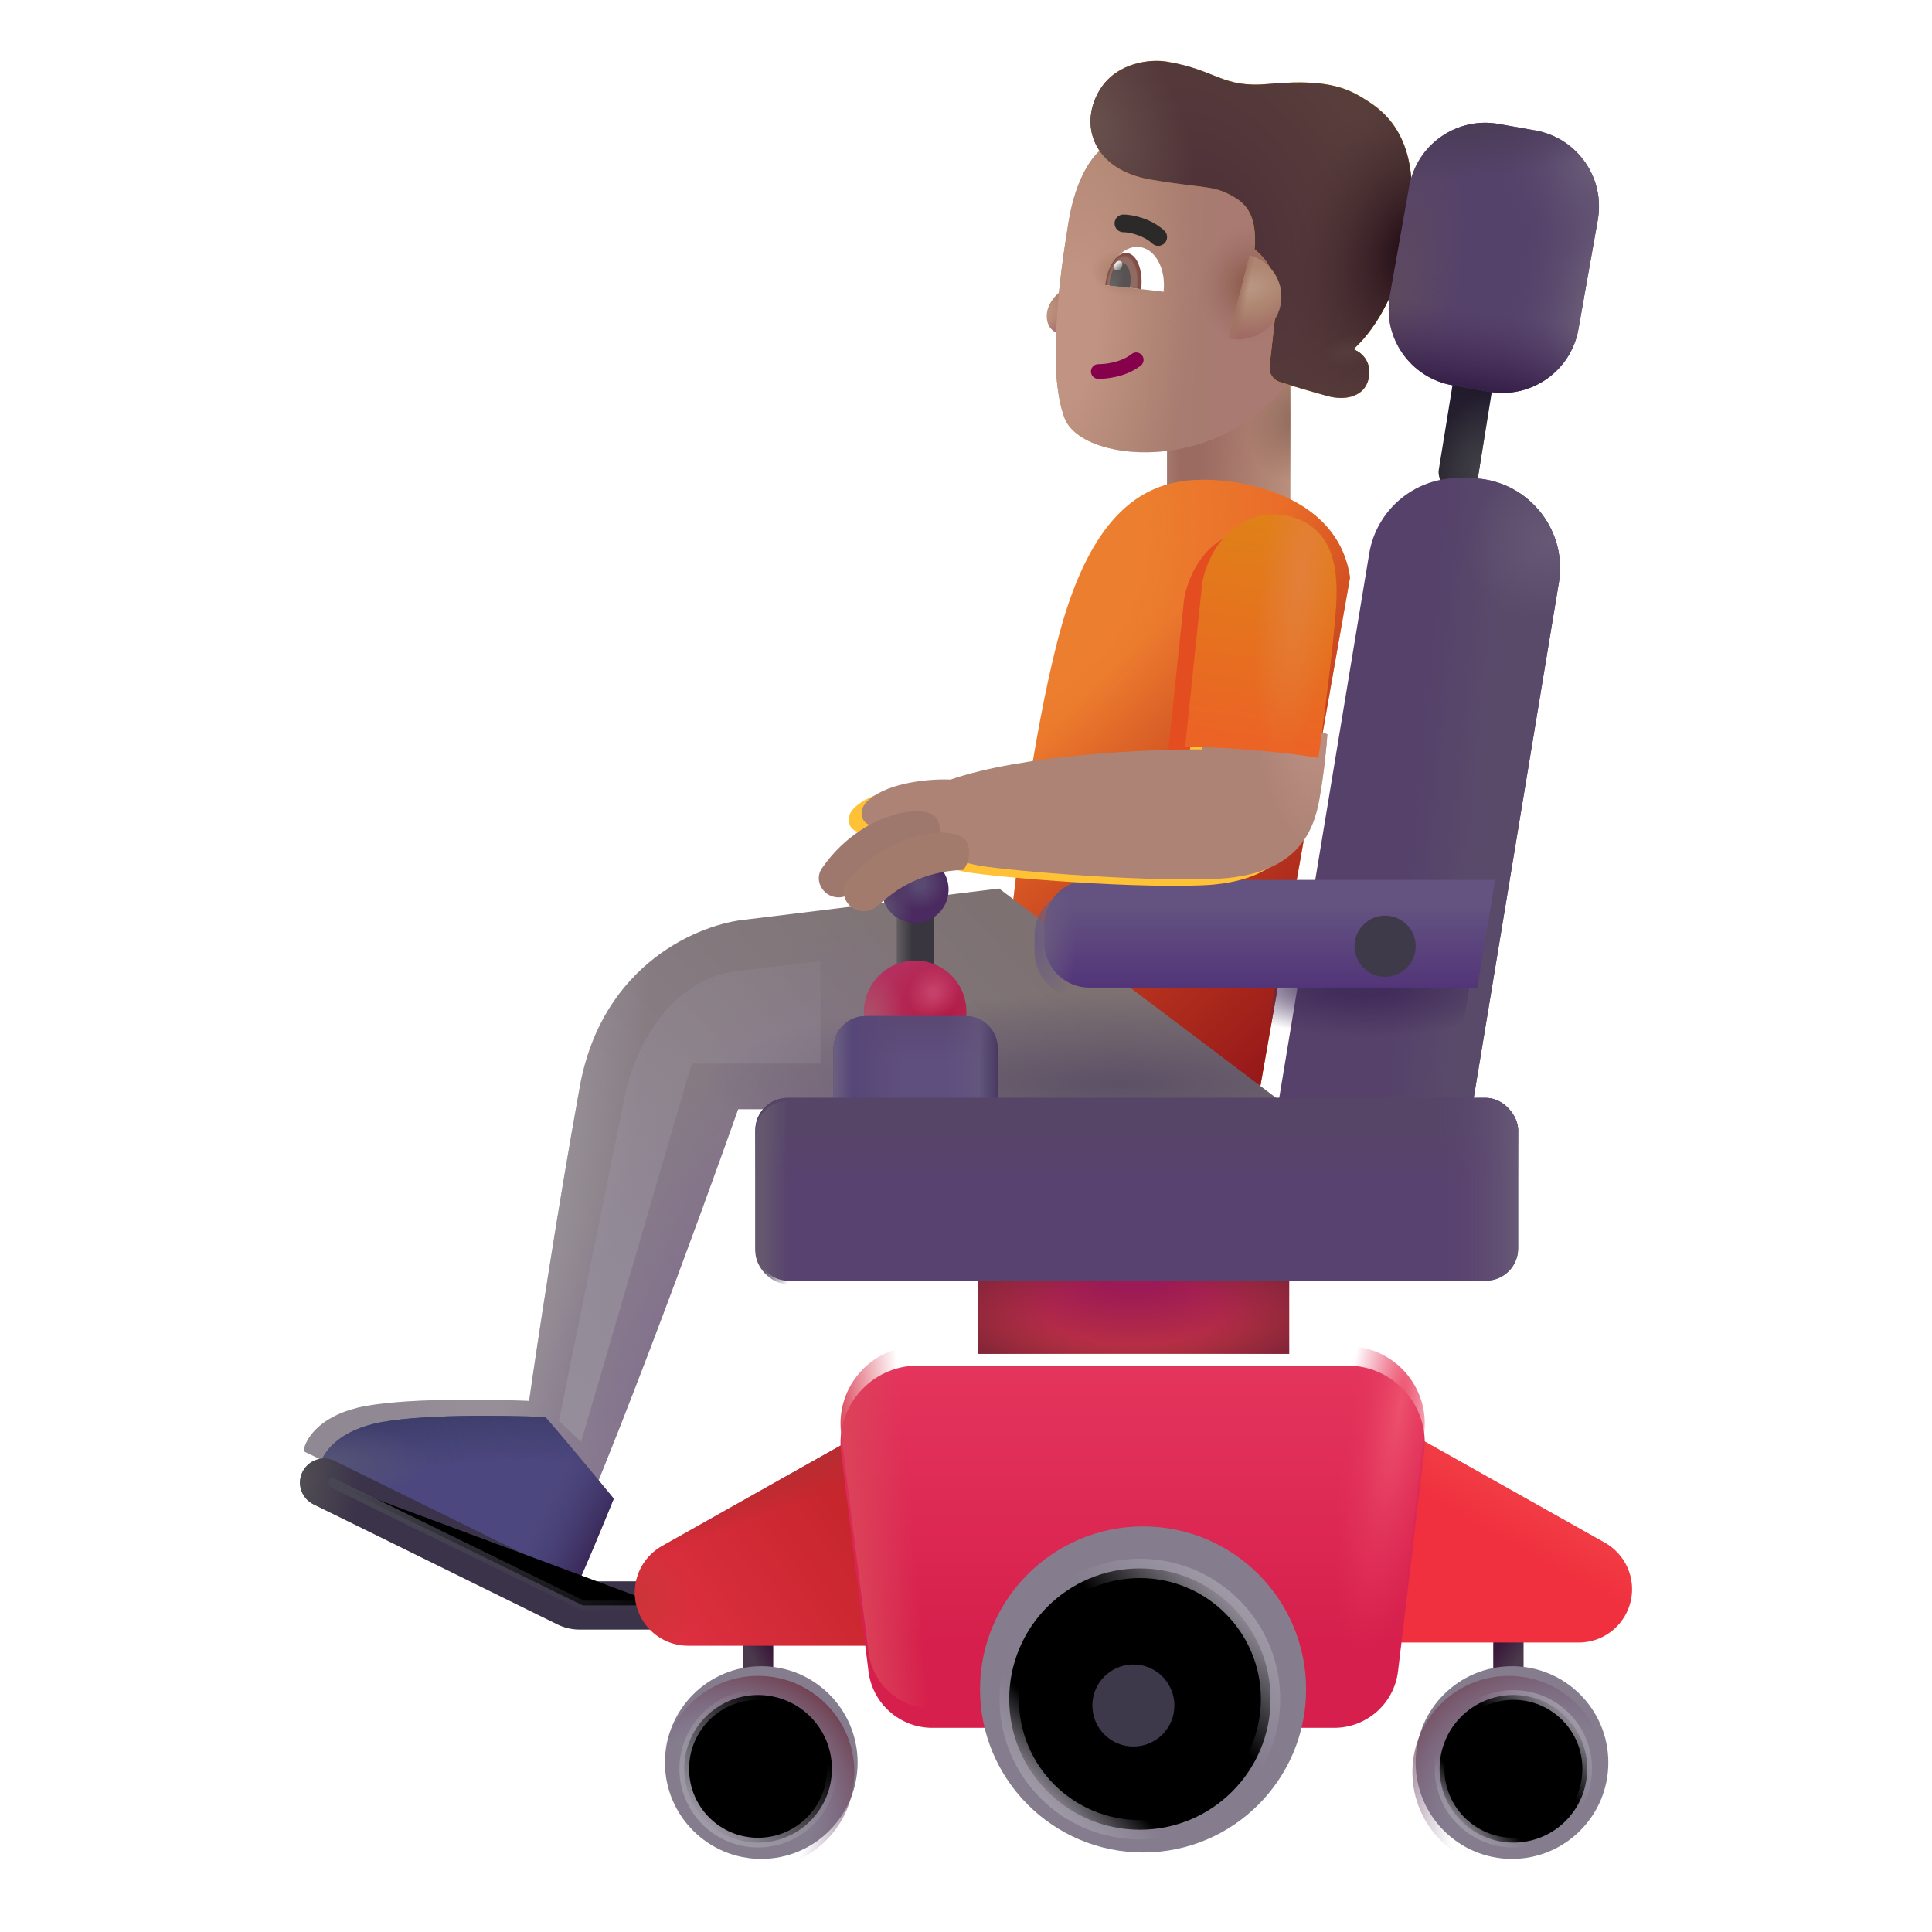 <svg viewBox="1 1 30 30" xmlns="http://www.w3.org/2000/svg">
<rect x="19.123" y="6.959" width="1.914" height="2.752" fill="url(#paint0_radial_4002_395)"/>
<rect x="19.123" y="6.959" width="1.914" height="2.752" fill="url(#paint1_radial_4002_395)"/>
<rect x="19.123" y="6.959" width="1.914" height="2.752" fill="url(#paint2_linear_4002_395)"/>
<path d="M16.729 15.022L20.522 18.14L21.963 9.968C21.766 8.606 20.087 8.392 19.444 8.461C18.802 8.529 18.074 8.898 17.569 10.439C17.164 11.673 16.841 14.008 16.729 15.022Z" fill="#EC7F2F"/>
<path d="M16.729 15.022L20.522 18.14L21.963 9.968C21.766 8.606 20.087 8.392 19.444 8.461C18.802 8.529 18.074 8.898 17.569 10.439C17.164 11.673 16.841 14.008 16.729 15.022Z" fill="url(#paint3_radial_4002_395)"/>
<path d="M16.729 15.022L20.522 18.14L21.963 9.968C21.766 8.606 20.087 8.392 19.444 8.461C18.802 8.529 18.074 8.898 17.569 10.439C17.164 11.673 16.841 14.008 16.729 15.022Z" fill="url(#paint4_linear_4002_395)"/>
<g filter="url(#filter0_i_4002_395)">
<path d="M12.849 15.527L16.764 15.047L21.295 18.473H12.712C12.712 18.473 11.076 23.107 9.963 25.617C8.866 25.206 5.963 23.784 5.963 23.784C5.983 23.621 6.18 23.258 6.811 23.107C7.441 22.956 8.844 22.976 9.466 23.004C9.583 22.179 9.905 20.048 10.254 18.122C10.604 16.197 12.13 15.59 12.849 15.527Z" fill="url(#paint5_linear_4002_395)"/>
<path d="M12.849 15.527L16.764 15.047L21.295 18.473H12.712C12.712 18.473 11.076 23.107 9.963 25.617C8.866 25.206 5.963 23.784 5.963 23.784C5.983 23.621 6.18 23.258 6.811 23.107C7.441 22.956 8.844 22.976 9.466 23.004C9.583 22.179 9.905 20.048 10.254 18.122C10.604 16.197 12.13 15.59 12.849 15.527Z" fill="url(#paint6_radial_4002_395)"/>
<path d="M12.849 15.527L16.764 15.047L21.295 18.473H12.712C12.712 18.473 11.076 23.107 9.963 25.617C8.866 25.206 5.963 23.784 5.963 23.784C5.983 23.621 6.18 23.258 6.811 23.107C7.441 22.956 8.844 22.976 9.466 23.004C9.583 22.179 9.905 20.048 10.254 18.122C10.604 16.197 12.13 15.59 12.849 15.527Z" fill="url(#paint7_radial_4002_395)"/>
<path d="M12.849 15.527L16.764 15.047L21.295 18.473H12.712C12.712 18.473 11.076 23.107 9.963 25.617C8.866 25.206 5.963 23.784 5.963 23.784C5.983 23.621 6.18 23.258 6.811 23.107C7.441 22.956 8.844 22.976 9.466 23.004C9.583 22.179 9.905 20.048 10.254 18.122C10.604 16.197 12.13 15.59 12.849 15.527Z" fill="url(#paint8_radial_4002_395)"/>
</g>
<path d="M10.531 24.271C10.334 24.756 10.142 25.214 9.963 25.617C8.866 25.206 5.963 23.784 5.963 23.784C5.983 23.621 6.18 23.258 6.811 23.107C7.441 22.956 8.844 22.976 9.466 23.004C9.467 22.998 9.946 23.554 10.531 24.271Z" fill="#4C477E"/>
<path d="M10.531 24.271C10.334 24.756 10.142 25.214 9.963 25.617C8.866 25.206 5.963 23.784 5.963 23.784C5.983 23.621 6.18 23.258 6.811 23.107C7.441 22.956 8.844 22.976 9.466 23.004C9.467 22.998 9.946 23.554 10.531 24.271Z" fill="url(#paint9_radial_4002_395)"/>
<path d="M10.531 24.271C10.334 24.756 10.142 25.214 9.963 25.617C8.866 25.206 5.963 23.784 5.963 23.784C5.983 23.621 6.18 23.258 6.811 23.107C7.441 22.956 8.844 22.976 9.466 23.004C9.467 22.998 9.946 23.554 10.531 24.271Z" fill="url(#paint10_linear_4002_395)"/>
<path d="M10.531 24.271C10.334 24.756 10.142 25.214 9.963 25.617C8.866 25.206 5.963 23.784 5.963 23.784C5.983 23.621 6.18 23.258 6.811 23.107C7.441 22.956 8.844 22.976 9.466 23.004C9.467 22.998 9.946 23.554 10.531 24.271Z" fill="url(#paint11_radial_4002_395)"/>
<rect x="14.924" y="15.124" width="0.578" height="1.285" fill="url(#paint12_linear_4002_395)"/>
<rect x="24.187" y="26.315" width="0.471" height="1.492" fill="url(#paint13_linear_4002_395)"/>
<rect x="12.536" y="26.315" width="0.471" height="1.492" fill="url(#paint14_linear_4002_395)"/>
<g filter="url(#filter1_ii_4002_395)">
<path fill-rule="evenodd" clip-rule="evenodd" d="M5.697 23.857C5.789 23.671 6.013 23.595 6.199 23.686L9.987 25.551C9.99 25.553 9.994 25.554 9.998 25.554H11.424C11.631 25.554 11.799 25.722 11.799 25.929C11.799 26.136 11.631 26.304 11.424 26.304H9.998C9.879 26.304 9.762 26.276 9.655 26.224L5.868 24.359C5.682 24.267 5.606 24.043 5.697 23.857Z" fill="#3B3349"/>
<path fill-rule="evenodd" clip-rule="evenodd" d="M5.697 23.857C5.789 23.671 6.013 23.595 6.199 23.686L9.987 25.551C9.99 25.553 9.994 25.554 9.998 25.554H11.424C11.631 25.554 11.799 25.722 11.799 25.929C11.799 26.136 11.631 26.304 11.424 26.304H9.998C9.879 26.304 9.762 26.276 9.655 26.224L5.868 24.359C5.682 24.267 5.606 24.043 5.697 23.857Z" fill="url(#paint15_radial_4002_395)"/>
</g>
<g filter="url(#filter2_f_4002_395)">
<path d="M6.158 24.023L10.049 25.929H11.275" stroke="url(#paint16_linear_4002_395)" stroke-width="0.15" stroke-linecap="round"/>
</g>
<circle cx="15.212" cy="16.709" r="0.794" fill="url(#paint17_radial_4002_395)"/>
<circle cx="15.212" cy="16.709" r="0.794" fill="url(#paint18_radial_4002_395)"/>
<circle cx="15.212" cy="16.709" r="0.794" fill="url(#paint19_radial_4002_395)"/>
<circle cx="15.212" cy="14.813" r="0.518" fill="#4A2A60"/>
<circle cx="15.212" cy="14.813" r="0.518" fill="url(#paint20_radial_4002_395)"/>
<circle cx="15.212" cy="14.813" r="0.518" fill="url(#paint21_radial_4002_395)"/>
<g filter="url(#filter3_i_4002_395)">
<path d="M11.28 25.156L14.338 23.436L15.299 26.705H11.678C11.224 26.701 10.858 26.332 10.858 25.878C10.858 25.579 11.019 25.303 11.28 25.156Z" fill="url(#paint22_linear_4002_395)"/>
<path d="M11.28 25.156L14.338 23.436L15.299 26.705H11.678C11.224 26.701 10.858 26.332 10.858 25.878C10.858 25.579 11.019 25.303 11.28 25.156Z" fill="url(#paint23_radial_4002_395)"/>
<path d="M11.28 25.156L14.338 23.436L15.299 26.705H11.678C11.224 26.701 10.858 26.332 10.858 25.878C10.858 25.579 11.019 25.303 11.28 25.156Z" fill="url(#paint24_linear_4002_395)"/>
</g>
<g filter="url(#filter4_i_4002_395)">
<path d="M25.92 25.156L22.861 23.436L21.807 26.705H25.521C25.975 26.701 26.342 26.332 26.342 25.878C26.342 25.579 26.18 25.303 25.92 25.156Z" fill="#F0303E"/>
<path d="M25.92 25.156L22.861 23.436L21.807 26.705H25.521C25.975 26.701 26.342 26.332 26.342 25.878C26.342 25.579 26.18 25.303 25.92 25.156Z" fill="url(#paint25_linear_4002_395)"/>
</g>
<path d="M13.944 17.278C13.944 17.002 14.168 16.778 14.444 16.778H15.993C16.269 16.778 16.493 17.002 16.493 17.278V18.098H13.944V17.278Z" fill="#5E4F7F"/>
<path d="M13.944 17.278C13.944 17.002 14.168 16.778 14.444 16.778H15.993C16.269 16.778 16.493 17.002 16.493 17.278V18.098H13.944V17.278Z" fill="url(#paint26_linear_4002_395)"/>
<path d="M13.944 17.278C13.944 17.002 14.168 16.778 14.444 16.778H15.993C16.269 16.778 16.493 17.002 16.493 17.278V18.098H13.944V17.278Z" fill="url(#paint27_linear_4002_395)"/>
<path d="M13.944 17.278C13.944 17.002 14.168 16.778 14.444 16.778H15.993C16.269 16.778 16.493 17.002 16.493 17.278V18.098H13.944V17.278Z" fill="url(#paint28_linear_4002_395)"/>
<path d="M13.944 17.278C13.944 17.002 14.168 16.778 14.444 16.778H15.993C16.269 16.778 16.493 17.002 16.493 17.278V18.098H13.944V17.278Z" fill="url(#paint29_linear_4002_395)"/>
<path d="M13.944 17.278C13.944 17.002 14.168 16.778 14.444 16.778H15.993C16.269 16.778 16.493 17.002 16.493 17.278V18.098H13.944V17.278Z" fill="url(#paint30_linear_4002_395)"/>
<rect x="23.613" y="6.619" width="0.619" height="2.008" rx="0.31" transform="rotate(9.205 23.613 6.619)" fill="url(#paint31_linear_4002_395)"/>
<rect x="23.613" y="6.619" width="0.619" height="2.008" rx="0.31" transform="rotate(9.205 23.613 6.619)" fill="url(#paint32_radial_4002_395)"/>
<rect x="16.182" y="20.749" width="4.836" height="1.273" fill="url(#paint33_radial_4002_395)"/>
<rect x="16.182" y="20.749" width="4.836" height="1.273" fill="url(#paint34_radial_4002_395)"/>
<g filter="url(#filter5_i_4002_395)">
<path d="M21.961 9.296C22.073 8.62 22.657 8.124 23.342 8.124H23.524C24.388 8.124 25.046 8.9 24.905 9.752L23.526 18.098H20.506L21.961 9.296Z" fill="#55416A"/>
<path d="M21.961 9.296C22.073 8.62 22.657 8.124 23.342 8.124H23.524C24.388 8.124 25.046 8.9 24.905 9.752L23.526 18.098H20.506L21.961 9.296Z" fill="url(#paint35_linear_4002_395)"/>
<path d="M21.961 9.296C22.073 8.62 22.657 8.124 23.342 8.124H23.524C24.388 8.124 25.046 8.9 24.905 9.752L23.526 18.098H20.506L21.961 9.296Z" fill="url(#paint36_radial_4002_395)"/>
</g>
<path d="M21.961 9.296C22.073 8.62 22.657 8.124 23.342 8.124H23.524C24.388 8.124 25.046 8.9 24.905 9.752L23.526 18.098H20.506L21.961 9.296Z" fill="url(#paint37_radial_4002_395)"/>
<g filter="url(#filter6_ii_4002_395)">
<rect x="12.729" y="18.098" width="11.844" height="2.839" rx="0.5" fill="#58426F"/>
<rect x="12.729" y="18.098" width="11.844" height="2.839" rx="0.5" fill="url(#paint38_linear_4002_395)"/>
<rect x="12.729" y="18.098" width="11.844" height="2.839" rx="0.5" fill="url(#paint39_linear_4002_395)"/>
</g>
<rect x="12.729" y="18.098" width="11.844" height="2.839" rx="0.5" fill="url(#paint40_linear_4002_395)"/>
<g filter="url(#filter7_i_4002_395)">
<path d="M17.065 15.514C17.065 15.127 17.378 14.813 17.765 14.813H24.065L23.791 16.485H17.765C17.378 16.485 17.065 16.172 17.065 15.785V15.514Z" fill="url(#paint41_linear_4002_395)"/>
</g>
<path d="M17.065 15.514C17.065 15.127 17.378 14.813 17.765 14.813H24.065L23.791 16.485H17.765C17.378 16.485 17.065 16.172 17.065 15.785V15.514Z" fill="url(#paint42_radial_4002_395)"/>
<circle cx="22.508" cy="15.693" r="0.475" fill="#3E3A4A"/>
<g filter="url(#filter8_ii_4002_395)">
<circle cx="12.771" cy="28.519" r="1.496" fill="#857D8E"/>
</g>
<circle cx="12.771" cy="28.519" r="1.496" fill="url(#paint43_radial_4002_395)"/>
<circle cx="12.771" cy="28.519" r="0.894" fill="url(#paint44_radial_4002_395)"/>
<circle cx="24.428" cy="28.519" r="0.894" fill="url(#paint45_radial_4002_395)"/>
<g filter="url(#filter9_ii_4002_395)">
<path fill-rule="evenodd" clip-rule="evenodd" d="M24.428 30.015C25.254 30.015 25.924 29.345 25.924 28.519C25.924 27.692 25.254 27.023 24.428 27.023C23.602 27.023 22.932 27.692 22.932 28.519C22.932 29.345 23.602 30.015 24.428 30.015ZM24.428 29.412C24.922 29.412 25.322 29.012 25.322 28.519C25.322 28.025 24.922 27.625 24.428 27.625C23.934 27.625 23.534 28.025 23.534 28.519C23.534 29.012 23.934 29.412 24.428 29.412Z" fill="#857D8E"/>
</g>
<path fill-rule="evenodd" clip-rule="evenodd" d="M24.428 30.015C25.254 30.015 25.924 29.345 25.924 28.519C25.924 27.692 25.254 27.023 24.428 27.023C23.602 27.023 22.932 27.692 22.932 28.519C22.932 29.345 23.602 30.015 24.428 30.015ZM24.428 29.412C24.922 29.412 25.322 29.012 25.322 28.519C25.322 28.025 24.922 27.625 24.428 27.625C23.934 27.625 23.534 28.025 23.534 28.519C23.534 29.012 23.934 29.412 24.428 29.412Z" fill="url(#paint46_radial_4002_395)"/>
<g filter="url(#filter10_ii_4002_395)">
<circle cx="12.771" cy="28.519" r="0.377" fill="#3E384B"/>
</g>
<g filter="url(#filter11_ii_4002_395)">
<circle cx="24.428" cy="28.519" r="0.377" fill="#3E384B"/>
</g>
<g filter="url(#filter12_i_4002_395)">
<path d="M14.486 26.654L14.061 23.254C13.972 22.538 14.53 21.905 15.252 21.905H21.924C22.643 21.905 23.201 22.534 23.115 23.248L22.709 26.649C22.649 27.152 22.223 27.53 21.716 27.53H15.479C14.974 27.53 14.549 27.155 14.486 26.654Z" fill="url(#paint47_linear_4002_395)"/>
</g>
<path d="M14.486 26.654L14.061 23.254C13.972 22.538 14.53 21.905 15.252 21.905H21.924C22.643 21.905 23.201 22.534 23.115 23.248L22.709 26.649C22.649 27.152 22.223 27.53 21.716 27.53H15.479C14.974 27.53 14.549 27.155 14.486 26.654Z" fill="url(#paint48_linear_4002_395)"/>
<path d="M14.486 26.654L14.061 23.254C13.972 22.538 14.53 21.905 15.252 21.905H21.924C22.643 21.905 23.201 22.534 23.115 23.248L22.709 26.649C22.649 27.152 22.223 27.53 21.716 27.53H15.479C14.974 27.53 14.549 27.155 14.486 26.654Z" fill="url(#paint49_radial_4002_395)"/>
<circle cx="18.599" cy="27.483" r="1.512" fill="url(#paint50_radial_4002_395)"/>
<g filter="url(#filter13_ii_4002_395)">
<path fill-rule="evenodd" clip-rule="evenodd" d="M18.6 30.015C19.998 30.015 21.131 28.881 21.131 27.483C21.131 26.085 19.998 24.952 18.6 24.952C17.202 24.952 16.068 26.085 16.068 27.483C16.068 28.881 17.202 30.015 18.6 30.015ZM18.6 28.995C19.435 28.995 20.112 28.319 20.112 27.483C20.112 26.648 19.435 25.971 18.6 25.971C17.765 25.971 17.088 26.648 17.088 27.483C17.088 28.319 17.765 28.995 18.6 28.995Z" fill="#857D8E"/>
</g>
<g filter="url(#filter14_f_4002_395)">
<path fill-rule="evenodd" clip-rule="evenodd" d="M18.7 29.412C19.82 29.412 20.729 28.504 20.729 27.383C20.729 26.263 19.82 25.354 18.7 25.354C17.579 25.354 16.671 26.263 16.671 27.383C16.671 28.504 17.579 29.412 18.7 29.412Z" stroke="url(#paint51_linear_4002_395)" stroke-width="0.3"/>
</g>
<g filter="url(#filter15_f_4002_395)">
<path fill-rule="evenodd" clip-rule="evenodd" d="M24.5 29.612C25.133 29.612 25.646 29.099 25.646 28.466C25.646 27.833 25.133 27.32 24.5 27.32C23.867 27.32 23.354 27.833 23.354 28.466C23.354 29.099 23.867 29.612 24.5 29.612Z" stroke="url(#paint52_linear_4002_395)" stroke-width="0.15"/>
</g>
<g filter="url(#filter16_f_4002_395)">
<path d="M19.386 10.309L19.123 12.835C19.811 12.835 20.815 12.937 21.194 13.007C21.268 12.485 21.426 11.282 21.468 10.652C21.519 9.864 21.298 9.553 21.044 9.384C20.889 9.281 20.448 9.084 19.96 9.384C19.57 9.624 19.415 10.101 19.386 10.309Z" fill="#E44D1F"/>
</g>
<g filter="url(#filter17_f_4002_395)">
<path fill-rule="evenodd" clip-rule="evenodd" d="M12.771 29.612C13.405 29.612 13.918 29.099 13.918 28.466C13.918 27.833 13.405 27.32 12.771 27.32C12.138 27.32 11.625 27.833 11.625 28.466C11.625 29.099 12.138 29.612 12.771 29.612Z" stroke="url(#paint53_linear_4002_395)" stroke-width="0.15"/>
</g>
<g filter="url(#filter18_ii_4002_395)">
<circle cx="18.599" cy="27.483" r="0.637" fill="#3E384B"/>
</g>
<g filter="url(#filter19_i_4002_395)">
<path d="M19.466 12.937L19.528 12.437C20.316 12.387 21.112 12.593 21.411 12.702C21.401 12.866 21.361 13.299 21.286 13.718C21.192 14.241 20.919 14.902 19.653 14.948C18.388 14.995 16.185 14.796 15.927 14.726C15.72 14.669 15.487 14.661 15.396 14.663L14.427 14.108C14.232 14.179 14.052 13.921 14.294 13.718C14.619 13.437 15.273 13.392 15.56 13.405C16.685 13.018 18.633 12.931 19.466 12.937Z" fill="#FFC136"/>
</g>
<g filter="url(#filter20_ii_4002_395)">
<path d="M19.466 12.937L19.528 12.437C20.316 12.387 21.112 12.593 21.411 12.702C21.401 12.866 21.361 13.299 21.286 13.718C21.192 14.241 20.919 14.902 19.653 14.948C18.388 14.995 16.185 14.796 15.927 14.726C15.72 14.669 15.487 14.661 15.396 14.663L14.427 14.108C14.232 14.179 14.052 13.921 14.294 13.718C14.619 13.437 15.273 13.392 15.56 13.405C16.685 13.018 18.633 12.931 19.466 12.937Z" fill="#AD8375"/>
<path d="M19.466 12.937L19.528 12.437C20.316 12.387 21.112 12.593 21.411 12.702C21.401 12.866 21.361 13.299 21.286 13.718C21.192 14.241 20.919 14.902 19.653 14.948C18.388 14.995 16.185 14.796 15.927 14.726C15.72 14.669 15.487 14.661 15.396 14.663L14.427 14.108C14.232 14.179 14.052 13.921 14.294 13.718C14.619 13.437 15.273 13.392 15.56 13.405C16.685 13.018 18.633 12.931 19.466 12.937Z" fill="url(#paint54_radial_4002_395)"/>
</g>
<g filter="url(#filter21_i_4002_395)">
<path d="M13.761 14.585C14.128 14.052 14.614 13.831 14.818 13.774C15.033 13.69 15.459 13.636 15.553 13.824C15.646 14.013 15.575 14.179 15.53 14.246C14.887 14.329 14.51 14.649 14.269 14.921C14.155 15.049 13.964 15.074 13.829 14.968C13.712 14.874 13.676 14.709 13.761 14.585Z" fill="#9F786D"/>
</g>
<g filter="url(#filter22_i_4002_395)">
<path d="M14.164 14.776C14.581 14.28 15.085 14.107 15.294 14.069C15.517 14.007 15.945 13.994 16.02 14.191C16.096 14.387 16.009 14.546 15.958 14.608C15.309 14.629 14.903 14.912 14.637 15.159C14.512 15.275 14.319 15.282 14.196 15.163C14.088 15.059 14.068 14.891 14.164 14.776Z" fill="#A27B6D"/>
</g>
<path d="M17.489 5.508C17.646 5.391 17.741 5.2 17.77 5.119L17.933 5.138L17.818 6.16C17.609 6.262 17.332 6.211 17.27 6.016C17.217 5.848 17.292 5.655 17.489 5.508Z" fill="url(#paint55_radial_4002_395)"/>
<path d="M17.489 5.508C17.646 5.391 17.741 5.2 17.77 5.119L17.933 5.138L17.818 6.16C17.609 6.262 17.332 6.211 17.27 6.016C17.217 5.848 17.292 5.655 17.489 5.508Z" fill="url(#paint56_radial_4002_395)"/>
<g filter="url(#filter23_i_4002_395)">
<path d="M17.791 4.655C17.908 3.931 18.183 3.606 18.306 3.516L21.698 3.899L21.431 6.78C20.426 8.62 18.013 8.432 17.732 7.694C17.452 6.956 17.655 5.494 17.791 4.655Z" fill="url(#paint57_linear_4002_395)"/>
<path d="M17.791 4.655C17.908 3.931 18.183 3.606 18.306 3.516L21.698 3.899L21.431 6.78C20.426 8.62 18.013 8.432 17.732 7.694C17.452 6.956 17.655 5.494 17.791 4.655Z" fill="url(#paint58_radial_4002_395)"/>
<path d="M17.791 4.655C17.908 3.931 18.183 3.606 18.306 3.516L21.698 3.899L21.431 6.78C20.426 8.62 18.013 8.432 17.732 7.694C17.452 6.956 17.655 5.494 17.791 4.655Z" fill="url(#paint59_radial_4002_395)"/>
<path d="M17.791 4.655C17.908 3.931 18.183 3.606 18.306 3.516L21.698 3.899L21.431 6.78C20.426 8.62 18.013 8.432 17.732 7.694C17.452 6.956 17.655 5.494 17.791 4.655Z" fill="url(#paint60_radial_4002_395)"/>
</g>
<g filter="url(#filter24_i_4002_395)">
<path d="M18.086 2.532C18.352 2.114 18.872 2.065 19.123 2.108C19.899 2.238 19.975 2.52 20.698 2.454C21.462 2.385 21.825 2.47 22.128 2.651L22.134 2.655C22.433 2.833 23.051 3.203 22.901 4.536C22.763 5.764 22.252 6.364 22.014 6.572L22.053 6.591C22.255 6.691 22.317 6.925 22.217 7.127C22.132 7.299 21.893 7.377 21.612 7.299C21.29 7.211 21.055 7.139 20.871 7.08C20.767 7.048 20.702 6.946 20.714 6.838L20.828 5.827C20.876 5.401 20.605 5.113 20.481 5.022C20.516 4.58 20.404 4.362 20.196 4.231C19.851 4.014 19.728 4.088 18.863 3.937C17.946 3.777 17.754 3.056 18.086 2.532Z" fill="#FFBA23"/>
<path d="M18.086 2.532C18.352 2.114 18.872 2.065 19.123 2.108C19.899 2.238 19.975 2.52 20.698 2.454C21.462 2.385 21.825 2.47 22.128 2.651L22.134 2.655C22.433 2.833 23.051 3.203 22.901 4.536C22.763 5.764 22.252 6.364 22.014 6.572L22.053 6.591C22.255 6.691 22.317 6.925 22.217 7.127C22.132 7.299 21.893 7.377 21.612 7.299C21.29 7.211 21.055 7.139 20.871 7.08C20.767 7.048 20.702 6.946 20.714 6.838L20.828 5.827C20.876 5.401 20.605 5.113 20.481 5.022C20.516 4.58 20.404 4.362 20.196 4.231C19.851 4.014 19.728 4.088 18.863 3.937C17.946 3.777 17.754 3.056 18.086 2.532Z" fill="url(#paint61_radial_4002_395)"/>
<path d="M18.086 2.532C18.352 2.114 18.872 2.065 19.123 2.108C19.899 2.238 19.975 2.52 20.698 2.454C21.462 2.385 21.825 2.47 22.128 2.651L22.134 2.655C22.433 2.833 23.051 3.203 22.901 4.536C22.763 5.764 22.252 6.364 22.014 6.572L22.053 6.591C22.255 6.691 22.317 6.925 22.217 7.127C22.132 7.299 21.893 7.377 21.612 7.299C21.29 7.211 21.055 7.139 20.871 7.08C20.767 7.048 20.702 6.946 20.714 6.838L20.828 5.827C20.876 5.401 20.605 5.113 20.481 5.022C20.516 4.58 20.404 4.362 20.196 4.231C19.851 4.014 19.728 4.088 18.863 3.937C17.946 3.777 17.754 3.056 18.086 2.532Z" fill="url(#paint62_radial_4002_395)"/>
<path d="M18.086 2.532C18.352 2.114 18.872 2.065 19.123 2.108C19.899 2.238 19.975 2.52 20.698 2.454C21.462 2.385 21.825 2.47 22.128 2.651L22.134 2.655C22.433 2.833 23.051 3.203 22.901 4.536C22.763 5.764 22.252 6.364 22.014 6.572L22.053 6.591C22.255 6.691 22.317 6.925 22.217 7.127C22.132 7.299 21.893 7.377 21.612 7.299C21.29 7.211 21.055 7.139 20.871 7.08C20.767 7.048 20.702 6.946 20.714 6.838L20.828 5.827C20.876 5.401 20.605 5.113 20.481 5.022C20.516 4.58 20.404 4.362 20.196 4.231C19.851 4.014 19.728 4.088 18.863 3.937C17.946 3.777 17.754 3.056 18.086 2.532Z" fill="url(#paint63_radial_4002_395)"/>
<path d="M18.086 2.532C18.352 2.114 18.872 2.065 19.123 2.108C19.899 2.238 19.975 2.52 20.698 2.454C21.462 2.385 21.825 2.47 22.128 2.651L22.134 2.655C22.433 2.833 23.051 3.203 22.901 4.536C22.763 5.764 22.252 6.364 22.014 6.572L22.053 6.591C22.255 6.691 22.317 6.925 22.217 7.127C22.132 7.299 21.893 7.377 21.612 7.299C21.29 7.211 21.055 7.139 20.871 7.08C20.767 7.048 20.702 6.946 20.714 6.838L20.828 5.827C20.876 5.401 20.605 5.113 20.481 5.022C20.516 4.58 20.404 4.362 20.196 4.231C19.851 4.014 19.728 4.088 18.863 3.937C17.946 3.777 17.754 3.056 18.086 2.532Z" fill="url(#paint64_radial_4002_395)"/>
<path d="M18.086 2.532C18.352 2.114 18.872 2.065 19.123 2.108C19.899 2.238 19.975 2.52 20.698 2.454C21.462 2.385 21.825 2.47 22.128 2.651L22.134 2.655C22.433 2.833 23.051 3.203 22.901 4.536C22.763 5.764 22.252 6.364 22.014 6.572L22.053 6.591C22.255 6.691 22.317 6.925 22.217 7.127C22.132 7.299 21.893 7.377 21.612 7.299C21.29 7.211 21.055 7.139 20.871 7.08C20.767 7.048 20.702 6.946 20.714 6.838L20.828 5.827C20.876 5.401 20.605 5.113 20.481 5.022C20.516 4.58 20.404 4.362 20.196 4.231C19.851 4.014 19.728 4.088 18.863 3.937C17.946 3.777 17.754 3.056 18.086 2.532Z" fill="url(#paint65_radial_4002_395)"/>
</g>
<g filter="url(#filter25_i_4002_395)">
<path d="M18.086 2.532C18.352 2.114 18.872 2.065 19.123 2.108C19.899 2.238 19.975 2.52 20.698 2.454C21.462 2.385 21.825 2.47 22.128 2.651L22.134 2.655C22.433 2.833 23.051 3.203 22.901 4.536C22.763 5.764 22.252 6.364 22.014 6.572L22.053 6.591C22.255 6.691 22.317 6.925 22.217 7.127C22.132 7.299 21.893 7.377 21.612 7.299C21.29 7.211 21.055 7.139 20.871 7.08C20.767 7.048 20.702 6.946 20.714 6.838L20.828 5.827C20.876 5.401 20.605 5.113 20.481 5.022C20.516 4.58 20.404 4.362 20.196 4.231C19.851 4.014 19.728 4.088 18.863 3.937C17.946 3.777 17.754 3.056 18.086 2.532Z" fill="url(#paint66_radial_4002_395)"/>
<path d="M18.086 2.532C18.352 2.114 18.872 2.065 19.123 2.108C19.899 2.238 19.975 2.52 20.698 2.454C21.462 2.385 21.825 2.47 22.128 2.651L22.134 2.655C22.433 2.833 23.051 3.203 22.901 4.536C22.763 5.764 22.252 6.364 22.014 6.572L22.053 6.591C22.255 6.691 22.317 6.925 22.217 7.127C22.132 7.299 21.893 7.377 21.612 7.299C21.29 7.211 21.055 7.139 20.871 7.08C20.767 7.048 20.702 6.946 20.714 6.838L20.828 5.827C20.876 5.401 20.605 5.113 20.481 5.022C20.516 4.58 20.404 4.362 20.196 4.231C19.851 4.014 19.728 4.088 18.863 3.937C17.946 3.777 17.754 3.056 18.086 2.532Z" fill="url(#paint67_radial_4002_395)"/>
<path d="M18.086 2.532C18.352 2.114 18.872 2.065 19.123 2.108C19.899 2.238 19.975 2.52 20.698 2.454C21.462 2.385 21.825 2.47 22.128 2.651L22.134 2.655C22.433 2.833 23.051 3.203 22.901 4.536C22.763 5.764 22.252 6.364 22.014 6.572L22.053 6.591C22.255 6.691 22.317 6.925 22.217 7.127C22.132 7.299 21.893 7.377 21.612 7.299C21.29 7.211 21.055 7.139 20.871 7.08C20.767 7.048 20.702 6.946 20.714 6.838L20.828 5.827C20.876 5.401 20.605 5.113 20.481 5.022C20.516 4.58 20.404 4.362 20.196 4.231C19.851 4.014 19.728 4.088 18.863 3.937C17.946 3.777 17.754 3.056 18.086 2.532Z" fill="url(#paint68_radial_4002_395)"/>
<path d="M18.086 2.532C18.352 2.114 18.872 2.065 19.123 2.108C19.899 2.238 19.975 2.52 20.698 2.454C21.462 2.385 21.825 2.47 22.128 2.651L22.134 2.655C22.433 2.833 23.051 3.203 22.901 4.536C22.763 5.764 22.252 6.364 22.014 6.572L22.053 6.591C22.255 6.691 22.317 6.925 22.217 7.127C22.132 7.299 21.893 7.377 21.612 7.299C21.29 7.211 21.055 7.139 20.871 7.08C20.767 7.048 20.702 6.946 20.714 6.838L20.828 5.827C20.876 5.401 20.605 5.113 20.481 5.022C20.516 4.58 20.404 4.362 20.196 4.231C19.851 4.014 19.728 4.088 18.863 3.937C17.946 3.777 17.754 3.056 18.086 2.532Z" fill="url(#paint69_radial_4002_395)"/>
</g>
<path d="M20.076 6.251L20.405 4.963C20.717 5.047 20.93 5.348 20.893 5.68C20.852 6.044 20.523 6.307 20.158 6.265C20.13 6.262 20.103 6.257 20.076 6.251Z" fill="url(#paint70_radial_4002_395)"/>
<path d="M20.076 6.251L20.405 4.963C20.717 5.047 20.93 5.348 20.893 5.68C20.852 6.044 20.523 6.307 20.158 6.265C20.13 6.262 20.103 6.257 20.076 6.251Z" fill="url(#paint71_radial_4002_395)"/>
<path d="M20.076 6.251L20.405 4.963C20.717 5.047 20.93 5.348 20.893 5.68C20.852 6.044 20.523 6.307 20.158 6.265C20.13 6.262 20.103 6.257 20.076 6.251Z" fill="url(#paint72_linear_4002_395)"/>
<path fill-rule="evenodd" clip-rule="evenodd" d="M18.733 6.517C18.772 6.567 18.763 6.638 18.714 6.677C18.473 6.865 18.154 6.884 18.053 6.883C17.99 6.883 17.94 6.831 17.94 6.768C17.941 6.705 17.993 6.654 18.056 6.655C18.142 6.656 18.395 6.636 18.573 6.497C18.622 6.458 18.694 6.467 18.733 6.517Z" fill="#86004C"/>
<g filter="url(#filter26_i_4002_395)">
<path fill-rule="evenodd" clip-rule="evenodd" d="M18.741 4.542C18.652 4.514 18.577 4.505 18.546 4.506C18.47 4.507 18.408 4.446 18.407 4.37C18.406 4.295 18.467 4.232 18.543 4.231C18.608 4.231 18.713 4.245 18.825 4.281C18.938 4.317 19.069 4.379 19.178 4.48C19.234 4.532 19.237 4.618 19.186 4.674C19.134 4.729 19.047 4.733 18.992 4.681C18.921 4.615 18.83 4.571 18.741 4.542Z" fill="#2C2929"/>
</g>
<path d="M18.17 5.428L19.068 5.53C19.108 5.174 18.94 4.863 18.692 4.835C18.444 4.807 18.21 5.073 18.17 5.428Z" fill="white"/>
<path d="M18.719 5.49L18.72 5.486C18.753 5.195 18.654 4.946 18.501 4.928C18.347 4.911 18.196 5.133 18.163 5.423L18.163 5.427L18.719 5.49Z" fill="url(#paint73_radial_4002_395)"/>
<path d="M18.542 5.47C18.547 5.449 18.55 5.427 18.553 5.405C18.572 5.236 18.516 5.092 18.428 5.082C18.34 5.072 18.253 5.2 18.234 5.369C18.231 5.391 18.23 5.413 18.23 5.435L18.542 5.47Z" fill="url(#paint74_radial_4002_395)"/>
<ellipse cx="18.364" cy="5.126" rx="0.059" ry="0.08" transform="rotate(31.039 18.364 5.126)" fill="url(#paint75_linear_4002_395)"/>
<path d="M22.882 3.897C22.998 3.244 23.621 2.809 24.273 2.925L24.838 3.025C25.491 3.14 25.926 3.763 25.81 4.416L25.51 6.111C25.394 6.764 24.772 7.199 24.119 7.083L23.554 6.983C22.902 6.868 22.466 6.245 22.582 5.592L22.882 3.897Z" fill="#55426A"/>
<path d="M22.882 3.897C22.998 3.244 23.621 2.809 24.273 2.925L24.838 3.025C25.491 3.14 25.926 3.763 25.81 4.416L25.51 6.111C25.394 6.764 24.772 7.199 24.119 7.083L23.554 6.983C22.902 6.868 22.466 6.245 22.582 5.592L22.882 3.897Z" fill="url(#paint76_radial_4002_395)"/>
<path d="M22.882 3.897C22.998 3.244 23.621 2.809 24.273 2.925L24.838 3.025C25.491 3.14 25.926 3.763 25.81 4.416L25.51 6.111C25.394 6.764 24.772 7.199 24.119 7.083L23.554 6.983C22.902 6.868 22.466 6.245 22.582 5.592L22.882 3.897Z" fill="url(#paint77_linear_4002_395)"/>
<path d="M22.882 3.897C22.998 3.244 23.621 2.809 24.273 2.925L24.838 3.025C25.491 3.14 25.926 3.763 25.81 4.416L25.51 6.111C25.394 6.764 24.772 7.199 24.119 7.083L23.554 6.983C22.902 6.868 22.466 6.245 22.582 5.592L22.882 3.897Z" fill="url(#paint78_linear_4002_395)"/>
<path d="M22.882 3.897C22.998 3.244 23.621 2.809 24.273 2.925L24.838 3.025C25.491 3.14 25.926 3.763 25.81 4.416L25.51 6.111C25.394 6.764 24.772 7.199 24.119 7.083L23.554 6.983C22.902 6.868 22.466 6.245 22.582 5.592L22.882 3.897Z" fill="url(#paint79_radial_4002_395)"/>
<path d="M22.882 3.897C22.998 3.244 23.621 2.809 24.273 2.925L24.838 3.025C25.491 3.14 25.926 3.763 25.81 4.416L25.51 6.111C25.394 6.764 24.772 7.199 24.119 7.083L23.554 6.983C22.902 6.868 22.466 6.245 22.582 5.592L22.882 3.897Z" fill="url(#paint80_radial_4002_395)"/>
<g filter="url(#filter27_f_4002_395)">
<path d="M10.71 17.983L9.679 23.061L10.023 23.39L11.741 17.515H13.741V15.921L12.46 16.077C11.335 16.202 10.825 17.4 10.71 17.983Z" fill="url(#paint81_linear_4002_395)"/>
</g>
<path d="M19.666 10.071L19.403 12.597C20.091 12.597 21.095 12.698 21.473 12.769C21.547 12.246 21.706 11.044 21.747 10.414C21.799 9.625 21.577 9.315 21.323 9.146C21.169 9.043 20.728 8.846 20.24 9.146C19.849 9.386 19.695 9.862 19.666 10.071Z" fill="url(#paint82_linear_4002_395)"/>
<path d="M19.666 10.071L19.403 12.597C20.091 12.597 21.095 12.698 21.473 12.769C21.547 12.246 21.706 11.044 21.747 10.414C21.799 9.625 21.577 9.315 21.323 9.146C21.169 9.043 20.728 8.846 20.24 9.146C19.849 9.386 19.695 9.862 19.666 10.071Z" fill="url(#paint83_radial_4002_395)"/>
<defs>
<filter id="filter0_i_4002_395" x="5.713" y="14.797" width="15.582" height="10.819" filterUnits="userSpaceOnUse" color-interpolation-filters="sRGB">
<feFlood flood-opacity="0" result="BackgroundImageFix"/>
<feBlend mode="normal" in="SourceGraphic" in2="BackgroundImageFix" result="shape"/>
<feColorMatrix in="SourceAlpha" type="matrix" values="0 0 0 0 0 0 0 0 0 0 0 0 0 0 0 0 0 0 127 0" result="hardAlpha"/>
<feOffset dx="-0.25" dy="-0.25"/>
<feGaussianBlur stdDeviation="0.5"/>
<feComposite in2="hardAlpha" operator="arithmetic" k2="-1" k3="1"/>
<feColorMatrix type="matrix" values="0 0 0 0 0.31 0 0 0 0 0.224 0 0 0 0 0.325 0 0 0 1 0"/>
<feBlend mode="normal" in2="shape" result="effect1_innerShadow_4002_395"/>
</filter>
<filter id="filter1_ii_4002_395" x="5.508" y="23.497" width="6.441" height="2.956" filterUnits="userSpaceOnUse" color-interpolation-filters="sRGB">
<feFlood flood-opacity="0" result="BackgroundImageFix"/>
<feBlend mode="normal" in="SourceGraphic" in2="BackgroundImageFix" result="shape"/>
<feColorMatrix in="SourceAlpha" type="matrix" values="0 0 0 0 0 0 0 0 0 0 0 0 0 0 0 0 0 0 127 0" result="hardAlpha"/>
<feOffset dx="0.15" dy="-0.15"/>
<feGaussianBlur stdDeviation="0.075"/>
<feComposite in2="hardAlpha" operator="arithmetic" k2="-1" k3="1"/>
<feColorMatrix type="matrix" values="0 0 0 0 0.204 0 0 0 0 0.133 0 0 0 0 0.286 0 0 0 1 0"/>
<feBlend mode="normal" in2="shape" result="effect1_innerShadow_4002_395"/>
<feColorMatrix in="SourceAlpha" type="matrix" values="0 0 0 0 0 0 0 0 0 0 0 0 0 0 0 0 0 0 127 0" result="hardAlpha"/>
<feOffset dx="-0.15" dy="0.15"/>
<feGaussianBlur stdDeviation="0.075"/>
<feComposite in2="hardAlpha" operator="arithmetic" k2="-1" k3="1"/>
<feColorMatrix type="matrix" values="0 0 0 0 0.149 0 0 0 0 0.149 0 0 0 0 0.196 0 0 0 1 0"/>
<feBlend mode="normal" in2="effect1_innerShadow_4002_395" result="effect2_innerShadow_4002_395"/>
</filter>
<filter id="filter2_f_4002_395" x="5.933" y="23.797" width="5.567" height="2.356" filterUnits="userSpaceOnUse" color-interpolation-filters="sRGB">
<feFlood flood-opacity="0" result="BackgroundImageFix"/>
<feBlend mode="normal" in="SourceGraphic" in2="BackgroundImageFix" result="shape"/>
<feGaussianBlur stdDeviation="0.075" result="effect1_foregroundBlur_4002_395"/>
</filter>
<filter id="filter3_i_4002_395" x="10.858" y="23.287" width="4.441" height="3.418" filterUnits="userSpaceOnUse" color-interpolation-filters="sRGB">
<feFlood flood-opacity="0" result="BackgroundImageFix"/>
<feBlend mode="normal" in="SourceGraphic" in2="BackgroundImageFix" result="shape"/>
<feColorMatrix in="SourceAlpha" type="matrix" values="0 0 0 0 0 0 0 0 0 0 0 0 0 0 0 0 0 0 127 0" result="hardAlpha"/>
<feOffset dy="-0.15"/>
<feGaussianBlur stdDeviation="0.15"/>
<feComposite in2="hardAlpha" operator="arithmetic" k2="-1" k3="1"/>
<feColorMatrix type="matrix" values="0 0 0 0 0.749 0 0 0 0 0.11 0 0 0 0 0.275 0 0 0 1 0"/>
<feBlend mode="normal" in2="shape" result="effect1_innerShadow_4002_395"/>
</filter>
<filter id="filter4_i_4002_395" x="21.807" y="23.236" width="4.535" height="3.468" filterUnits="userSpaceOnUse" color-interpolation-filters="sRGB">
<feFlood flood-opacity="0" result="BackgroundImageFix"/>
<feBlend mode="normal" in="SourceGraphic" in2="BackgroundImageFix" result="shape"/>
<feColorMatrix in="SourceAlpha" type="matrix" values="0 0 0 0 0 0 0 0 0 0 0 0 0 0 0 0 0 0 127 0" result="hardAlpha"/>
<feOffset dy="-0.2"/>
<feGaussianBlur stdDeviation="0.375"/>
<feComposite in2="hardAlpha" operator="arithmetic" k2="-1" k3="1"/>
<feColorMatrix type="matrix" values="0 0 0 0 0.765 0 0 0 0 0.145 0 0 0 0 0.302 0 0 0 1 0"/>
<feBlend mode="normal" in2="shape" result="effect1_innerShadow_4002_395"/>
</filter>
<filter id="filter5_i_4002_395" x="20.506" y="8.124" width="4.718" height="10.273" filterUnits="userSpaceOnUse" color-interpolation-filters="sRGB">
<feFlood flood-opacity="0" result="BackgroundImageFix"/>
<feBlend mode="normal" in="SourceGraphic" in2="BackgroundImageFix" result="shape"/>
<feColorMatrix in="SourceAlpha" type="matrix" values="0 0 0 0 0 0 0 0 0 0 0 0 0 0 0 0 0 0 127 0" result="hardAlpha"/>
<feOffset dx="0.3" dy="0.3"/>
<feGaussianBlur stdDeviation="0.5"/>
<feComposite in2="hardAlpha" operator="arithmetic" k2="-1" k3="1"/>
<feColorMatrix type="matrix" values="0 0 0 0 0.255 0 0 0 0 0.145 0 0 0 0 0.224 0 0 0 1 0"/>
<feBlend mode="normal" in2="shape" result="effect1_innerShadow_4002_395"/>
</filter>
<filter id="filter6_ii_4002_395" x="12.729" y="17.848" width="11.844" height="3.289" filterUnits="userSpaceOnUse" color-interpolation-filters="sRGB">
<feFlood flood-opacity="0" result="BackgroundImageFix"/>
<feBlend mode="normal" in="SourceGraphic" in2="BackgroundImageFix" result="shape"/>
<feColorMatrix in="SourceAlpha" type="matrix" values="0 0 0 0 0 0 0 0 0 0 0 0 0 0 0 0 0 0 127 0" result="hardAlpha"/>
<feOffset dy="-0.25"/>
<feGaussianBlur stdDeviation="0.25"/>
<feComposite in2="hardAlpha" operator="arithmetic" k2="-1" k3="1"/>
<feColorMatrix type="matrix" values="0 0 0 0 0.294 0 0 0 0 0.133 0 0 0 0 0.357 0 0 0 1 0"/>
<feBlend mode="normal" in2="shape" result="effect1_innerShadow_4002_395"/>
<feColorMatrix in="SourceAlpha" type="matrix" values="0 0 0 0 0 0 0 0 0 0 0 0 0 0 0 0 0 0 127 0" result="hardAlpha"/>
<feOffset dy="0.2"/>
<feGaussianBlur stdDeviation="0.15"/>
<feComposite in2="hardAlpha" operator="arithmetic" k2="-1" k3="1"/>
<feColorMatrix type="matrix" values="0 0 0 0 0.278 0 0 0 0 0.184 0 0 0 0 0.318 0 0 0 1 0"/>
<feBlend mode="normal" in2="effect1_innerShadow_4002_395" result="effect2_innerShadow_4002_395"/>
</filter>
<filter id="filter7_i_4002_395" x="17.065" y="14.664" width="7.15" height="1.822" filterUnits="userSpaceOnUse" color-interpolation-filters="sRGB">
<feFlood flood-opacity="0" result="BackgroundImageFix"/>
<feBlend mode="normal" in="SourceGraphic" in2="BackgroundImageFix" result="shape"/>
<feColorMatrix in="SourceAlpha" type="matrix" values="0 0 0 0 0 0 0 0 0 0 0 0 0 0 0 0 0 0 127 0" result="hardAlpha"/>
<feOffset dx="0.15" dy="-0.15"/>
<feGaussianBlur stdDeviation="0.25"/>
<feComposite in2="hardAlpha" operator="arithmetic" k2="-1" k3="1"/>
<feColorMatrix type="matrix" values="0 0 0 0 0.231 0 0 0 0 0.137 0 0 0 0 0.373 0 0 0 1 0"/>
<feBlend mode="normal" in2="shape" result="effect1_innerShadow_4002_395"/>
</filter>
<filter id="filter8_ii_4002_395" x="11.275" y="26.823" width="3.042" height="3.242" filterUnits="userSpaceOnUse" color-interpolation-filters="sRGB">
<feFlood flood-opacity="0" result="BackgroundImageFix"/>
<feBlend mode="normal" in="SourceGraphic" in2="BackgroundImageFix" result="shape"/>
<feColorMatrix in="SourceAlpha" type="matrix" values="0 0 0 0 0 0 0 0 0 0 0 0 0 0 0 0 0 0 127 0" result="hardAlpha"/>
<feOffset dy="-0.2"/>
<feGaussianBlur stdDeviation="0.2"/>
<feComposite in2="hardAlpha" operator="arithmetic" k2="-1" k3="1"/>
<feColorMatrix type="matrix" values="0 0 0 0 0.467 0 0 0 0 0.337 0 0 0 0 0.588 0 0 0 1 0"/>
<feBlend mode="normal" in2="shape" result="effect1_innerShadow_4002_395"/>
<feColorMatrix in="SourceAlpha" type="matrix" values="0 0 0 0 0 0 0 0 0 0 0 0 0 0 0 0 0 0 127 0" result="hardAlpha"/>
<feOffset dx="0.05" dy="0.05"/>
<feGaussianBlur stdDeviation="0.05"/>
<feComposite in2="hardAlpha" operator="arithmetic" k2="-1" k3="1"/>
<feColorMatrix type="matrix" values="0 0 0 0 0.537 0 0 0 0 0.494 0 0 0 0 0.533 0 0 0 1 0"/>
<feBlend mode="normal" in2="effect1_innerShadow_4002_395" result="effect2_innerShadow_4002_395"/>
</filter>
<filter id="filter9_ii_4002_395" x="22.932" y="26.823" width="3.042" height="3.242" filterUnits="userSpaceOnUse" color-interpolation-filters="sRGB">
<feFlood flood-opacity="0" result="BackgroundImageFix"/>
<feBlend mode="normal" in="SourceGraphic" in2="BackgroundImageFix" result="shape"/>
<feColorMatrix in="SourceAlpha" type="matrix" values="0 0 0 0 0 0 0 0 0 0 0 0 0 0 0 0 0 0 127 0" result="hardAlpha"/>
<feOffset dy="-0.2"/>
<feGaussianBlur stdDeviation="0.2"/>
<feComposite in2="hardAlpha" operator="arithmetic" k2="-1" k3="1"/>
<feColorMatrix type="matrix" values="0 0 0 0 0.467 0 0 0 0 0.337 0 0 0 0 0.588 0 0 0 1 0"/>
<feBlend mode="normal" in2="shape" result="effect1_innerShadow_4002_395"/>
<feColorMatrix in="SourceAlpha" type="matrix" values="0 0 0 0 0 0 0 0 0 0 0 0 0 0 0 0 0 0 127 0" result="hardAlpha"/>
<feOffset dx="0.05" dy="0.05"/>
<feGaussianBlur stdDeviation="0.05"/>
<feComposite in2="hardAlpha" operator="arithmetic" k2="-1" k3="1"/>
<feColorMatrix type="matrix" values="0 0 0 0 0.537 0 0 0 0 0.494 0 0 0 0 0.533 0 0 0 1 0"/>
<feBlend mode="normal" in2="effect1_innerShadow_4002_395" result="effect2_innerShadow_4002_395"/>
</filter>
<filter id="filter10_ii_4002_395" x="12.295" y="28.042" width="0.953" height="0.953" filterUnits="userSpaceOnUse" color-interpolation-filters="sRGB">
<feFlood flood-opacity="0" result="BackgroundImageFix"/>
<feBlend mode="normal" in="SourceGraphic" in2="BackgroundImageFix" result="shape"/>
<feColorMatrix in="SourceAlpha" type="matrix" values="0 0 0 0 0 0 0 0 0 0 0 0 0 0 0 0 0 0 127 0" result="hardAlpha"/>
<feOffset dx="0.1" dy="-0.1"/>
<feGaussianBlur stdDeviation="0.05"/>
<feComposite in2="hardAlpha" operator="arithmetic" k2="-1" k3="1"/>
<feColorMatrix type="matrix" values="0 0 0 0 0.239 0 0 0 0 0.204 0 0 0 0 0.294 0 0 0 1 0"/>
<feBlend mode="normal" in2="shape" result="effect1_innerShadow_4002_395"/>
<feColorMatrix in="SourceAlpha" type="matrix" values="0 0 0 0 0 0 0 0 0 0 0 0 0 0 0 0 0 0 127 0" result="hardAlpha"/>
<feOffset dx="-0.1" dy="0.1"/>
<feGaussianBlur stdDeviation="0.05"/>
<feComposite in2="hardAlpha" operator="arithmetic" k2="-1" k3="1"/>
<feColorMatrix type="matrix" values="0 0 0 0 0.259 0 0 0 0 0.247 0 0 0 0 0.298 0 0 0 1 0"/>
<feBlend mode="normal" in2="effect1_innerShadow_4002_395" result="effect2_innerShadow_4002_395"/>
</filter>
<filter id="filter11_ii_4002_395" x="23.951" y="28.042" width="0.953" height="0.953" filterUnits="userSpaceOnUse" color-interpolation-filters="sRGB">
<feFlood flood-opacity="0" result="BackgroundImageFix"/>
<feBlend mode="normal" in="SourceGraphic" in2="BackgroundImageFix" result="shape"/>
<feColorMatrix in="SourceAlpha" type="matrix" values="0 0 0 0 0 0 0 0 0 0 0 0 0 0 0 0 0 0 127 0" result="hardAlpha"/>
<feOffset dx="0.1" dy="-0.1"/>
<feGaussianBlur stdDeviation="0.05"/>
<feComposite in2="hardAlpha" operator="arithmetic" k2="-1" k3="1"/>
<feColorMatrix type="matrix" values="0 0 0 0 0.239 0 0 0 0 0.204 0 0 0 0 0.294 0 0 0 1 0"/>
<feBlend mode="normal" in2="shape" result="effect1_innerShadow_4002_395"/>
<feColorMatrix in="SourceAlpha" type="matrix" values="0 0 0 0 0 0 0 0 0 0 0 0 0 0 0 0 0 0 127 0" result="hardAlpha"/>
<feOffset dx="-0.1" dy="0.1"/>
<feGaussianBlur stdDeviation="0.05"/>
<feComposite in2="hardAlpha" operator="arithmetic" k2="-1" k3="1"/>
<feColorMatrix type="matrix" values="0 0 0 0 0.259 0 0 0 0 0.247 0 0 0 0 0.298 0 0 0 1 0"/>
<feBlend mode="normal" in2="effect1_innerShadow_4002_395" result="effect2_innerShadow_4002_395"/>
</filter>
<filter id="filter12_i_4002_395" x="14.052" y="21.905" width="9.072" height="5.925" filterUnits="userSpaceOnUse" color-interpolation-filters="sRGB">
<feFlood flood-opacity="0" result="BackgroundImageFix"/>
<feBlend mode="normal" in="SourceGraphic" in2="BackgroundImageFix" result="shape"/>
<feColorMatrix in="SourceAlpha" type="matrix" values="0 0 0 0 0 0 0 0 0 0 0 0 0 0 0 0 0 0 127 0" result="hardAlpha"/>
<feOffset dy="0.3"/>
<feGaussianBlur stdDeviation="0.375"/>
<feComposite in2="hardAlpha" operator="arithmetic" k2="-1" k3="1"/>
<feColorMatrix type="matrix" values="0 0 0 0 0.667 0 0 0 0 0.039 0 0 0 0 0.18 0 0 0 1 0"/>
<feBlend mode="normal" in2="shape" result="effect1_innerShadow_4002_395"/>
</filter>
<filter id="filter13_ii_4002_395" x="16.068" y="24.552" width="5.213" height="5.612" filterUnits="userSpaceOnUse" color-interpolation-filters="sRGB">
<feFlood flood-opacity="0" result="BackgroundImageFix"/>
<feBlend mode="normal" in="SourceGraphic" in2="BackgroundImageFix" result="shape"/>
<feColorMatrix in="SourceAlpha" type="matrix" values="0 0 0 0 0 0 0 0 0 0 0 0 0 0 0 0 0 0 127 0" result="hardAlpha"/>
<feOffset dy="-0.4"/>
<feGaussianBlur stdDeviation="0.375"/>
<feComposite in2="hardAlpha" operator="arithmetic" k2="-1" k3="1"/>
<feColorMatrix type="matrix" values="0 0 0 0 0.467 0 0 0 0 0.337 0 0 0 0 0.588 0 0 0 1 0"/>
<feBlend mode="normal" in2="shape" result="effect1_innerShadow_4002_395"/>
<feColorMatrix in="SourceAlpha" type="matrix" values="0 0 0 0 0 0 0 0 0 0 0 0 0 0 0 0 0 0 127 0" result="hardAlpha"/>
<feOffset dx="0.15" dy="0.15"/>
<feGaussianBlur stdDeviation="0.075"/>
<feComposite in2="hardAlpha" operator="arithmetic" k2="-1" k3="1"/>
<feColorMatrix type="matrix" values="0 0 0 0 0.537 0 0 0 0 0.494 0 0 0 0 0.533 0 0 0 1 0"/>
<feBlend mode="normal" in2="effect1_innerShadow_4002_395" result="effect2_innerShadow_4002_395"/>
</filter>
<filter id="filter14_f_4002_395" x="16.271" y="24.954" width="4.858" height="4.858" filterUnits="userSpaceOnUse" color-interpolation-filters="sRGB">
<feFlood flood-opacity="0" result="BackgroundImageFix"/>
<feBlend mode="normal" in="SourceGraphic" in2="BackgroundImageFix" result="shape"/>
<feGaussianBlur stdDeviation="0.125" result="effect1_foregroundBlur_4002_395"/>
</filter>
<filter id="filter15_f_4002_395" x="23.129" y="27.095" width="2.743" height="2.743" filterUnits="userSpaceOnUse" color-interpolation-filters="sRGB">
<feFlood flood-opacity="0" result="BackgroundImageFix"/>
<feBlend mode="normal" in="SourceGraphic" in2="BackgroundImageFix" result="shape"/>
<feGaussianBlur stdDeviation="0.075" result="effect1_foregroundBlur_4002_395"/>
</filter>
<filter id="filter16_f_4002_395" x="18.123" y="8.225" width="4.351" height="5.782" filterUnits="userSpaceOnUse" color-interpolation-filters="sRGB">
<feFlood flood-opacity="0" result="BackgroundImageFix"/>
<feBlend mode="normal" in="SourceGraphic" in2="BackgroundImageFix" result="shape"/>
<feGaussianBlur stdDeviation="0.5" result="effect1_foregroundBlur_4002_395"/>
</filter>
<filter id="filter17_f_4002_395" x="11.4" y="27.095" width="2.743" height="2.743" filterUnits="userSpaceOnUse" color-interpolation-filters="sRGB">
<feFlood flood-opacity="0" result="BackgroundImageFix"/>
<feBlend mode="normal" in="SourceGraphic" in2="BackgroundImageFix" result="shape"/>
<feGaussianBlur stdDeviation="0.075" result="effect1_foregroundBlur_4002_395"/>
</filter>
<filter id="filter18_ii_4002_395" x="17.862" y="26.746" width="1.474" height="1.474" filterUnits="userSpaceOnUse" color-interpolation-filters="sRGB">
<feFlood flood-opacity="0" result="BackgroundImageFix"/>
<feBlend mode="normal" in="SourceGraphic" in2="BackgroundImageFix" result="shape"/>
<feColorMatrix in="SourceAlpha" type="matrix" values="0 0 0 0 0 0 0 0 0 0 0 0 0 0 0 0 0 0 127 0" result="hardAlpha"/>
<feOffset dx="0.1" dy="-0.1"/>
<feGaussianBlur stdDeviation="0.05"/>
<feComposite in2="hardAlpha" operator="arithmetic" k2="-1" k3="1"/>
<feColorMatrix type="matrix" values="0 0 0 0 0.239 0 0 0 0 0.204 0 0 0 0 0.294 0 0 0 1 0"/>
<feBlend mode="normal" in2="shape" result="effect1_innerShadow_4002_395"/>
<feColorMatrix in="SourceAlpha" type="matrix" values="0 0 0 0 0 0 0 0 0 0 0 0 0 0 0 0 0 0 127 0" result="hardAlpha"/>
<feOffset dx="-0.1" dy="0.1"/>
<feGaussianBlur stdDeviation="0.05"/>
<feComposite in2="hardAlpha" operator="arithmetic" k2="-1" k3="1"/>
<feColorMatrix type="matrix" values="0 0 0 0 0.259 0 0 0 0 0.247 0 0 0 0 0.298 0 0 0 1 0"/>
<feBlend mode="normal" in2="effect1_innerShadow_4002_395" result="effect2_innerShadow_4002_395"/>
</filter>
<filter id="filter19_i_4002_395" x="14.177" y="12.229" width="7.234" height="2.726" filterUnits="userSpaceOnUse" color-interpolation-filters="sRGB">
<feFlood flood-opacity="0" result="BackgroundImageFix"/>
<feBlend mode="normal" in="SourceGraphic" in2="BackgroundImageFix" result="shape"/>
<feColorMatrix in="SourceAlpha" type="matrix" values="0 0 0 0 0 0 0 0 0 0 0 0 0 0 0 0 0 0 127 0" result="hardAlpha"/>
<feOffset dy="-0.2"/>
<feGaussianBlur stdDeviation="0.5"/>
<feComposite in2="hardAlpha" operator="arithmetic" k2="-1" k3="1"/>
<feColorMatrix type="matrix" values="0 0 0 0 0.675 0 0 0 0 0.424 0 0 0 0 0.09 0 0 0 1 0"/>
<feBlend mode="normal" in2="shape" result="effect1_innerShadow_4002_395"/>
</filter>
<filter id="filter20_ii_4002_395" x="14.177" y="12.229" width="7.434" height="2.726" filterUnits="userSpaceOnUse" color-interpolation-filters="sRGB">
<feFlood flood-opacity="0" result="BackgroundImageFix"/>
<feBlend mode="normal" in="SourceGraphic" in2="BackgroundImageFix" result="shape"/>
<feColorMatrix in="SourceAlpha" type="matrix" values="0 0 0 0 0 0 0 0 0 0 0 0 0 0 0 0 0 0 127 0" result="hardAlpha"/>
<feOffset dx="0.2" dy="-0.2"/>
<feGaussianBlur stdDeviation="0.5"/>
<feComposite in2="hardAlpha" operator="arithmetic" k2="-1" k3="1"/>
<feColorMatrix type="matrix" values="0 0 0 0 0.6 0 0 0 0 0.404 0 0 0 0 0.306 0 0 0 1 0"/>
<feBlend mode="normal" in2="shape" result="effect1_innerShadow_4002_395"/>
<feColorMatrix in="SourceAlpha" type="matrix" values="0 0 0 0 0 0 0 0 0 0 0 0 0 0 0 0 0 0 127 0" result="hardAlpha"/>
<feOffset dy="-0.1"/>
<feGaussianBlur stdDeviation="0.25"/>
<feComposite in2="hardAlpha" operator="arithmetic" k2="-1" k3="1"/>
<feColorMatrix type="matrix" values="0 0 0 0 0.588 0 0 0 0 0.337 0 0 0 0 0.522 0 0 0 1 0"/>
<feBlend mode="normal" in2="effect1_innerShadow_4002_395" result="effect2_innerShadow_4002_395"/>
</filter>
<filter id="filter21_i_4002_395" x="13.714" y="13.597" width="1.884" height="1.437" filterUnits="userSpaceOnUse" color-interpolation-filters="sRGB">
<feFlood flood-opacity="0" result="BackgroundImageFix"/>
<feBlend mode="normal" in="SourceGraphic" in2="BackgroundImageFix" result="shape"/>
<feColorMatrix in="SourceAlpha" type="matrix" values="0 0 0 0 0 0 0 0 0 0 0 0 0 0 0 0 0 0 127 0" result="hardAlpha"/>
<feOffset dy="-0.1"/>
<feGaussianBlur stdDeviation="0.125"/>
<feComposite in2="hardAlpha" operator="arithmetic" k2="-1" k3="1"/>
<feColorMatrix type="matrix" values="0 0 0 0 0.608 0 0 0 0 0.4 0 0 0 0 0.482 0 0 0 1 0"/>
<feBlend mode="normal" in2="shape" result="effect1_innerShadow_4002_395"/>
</filter>
<filter id="filter22_i_4002_395" x="14.102" y="13.928" width="1.948" height="1.321" filterUnits="userSpaceOnUse" color-interpolation-filters="sRGB">
<feFlood flood-opacity="0" result="BackgroundImageFix"/>
<feBlend mode="normal" in="SourceGraphic" in2="BackgroundImageFix" result="shape"/>
<feColorMatrix in="SourceAlpha" type="matrix" values="0 0 0 0 0 0 0 0 0 0 0 0 0 0 0 0 0 0 127 0" result="hardAlpha"/>
<feOffset dy="-0.1"/>
<feGaussianBlur stdDeviation="0.125"/>
<feComposite in2="hardAlpha" operator="arithmetic" k2="-1" k3="1"/>
<feColorMatrix type="matrix" values="0 0 0 0 0.608 0 0 0 0 0.4 0 0 0 0 0.482 0 0 0 1 0"/>
<feBlend mode="normal" in2="shape" result="effect1_innerShadow_4002_395"/>
</filter>
<filter id="filter23_i_4002_395" x="17.392" y="3.316" width="4.306" height="4.907" filterUnits="userSpaceOnUse" color-interpolation-filters="sRGB">
<feFlood flood-opacity="0" result="BackgroundImageFix"/>
<feBlend mode="normal" in="SourceGraphic" in2="BackgroundImageFix" result="shape"/>
<feColorMatrix in="SourceAlpha" type="matrix" values="0 0 0 0 0 0 0 0 0 0 0 0 0 0 0 0 0 0 127 0" result="hardAlpha"/>
<feOffset dx="-0.2" dy="-0.2"/>
<feGaussianBlur stdDeviation="0.5"/>
<feComposite in2="hardAlpha" operator="arithmetic" k2="-1" k3="1"/>
<feColorMatrix type="matrix" values="0 0 0 0 0.655 0 0 0 0 0.345 0 0 0 0 0.361 0 0 0 1 0"/>
<feBlend mode="normal" in2="shape" result="effect1_innerShadow_4002_395"/>
</filter>
<filter id="filter24_i_4002_395" x="17.934" y="1.945" width="4.99" height="5.384" filterUnits="userSpaceOnUse" color-interpolation-filters="sRGB">
<feFlood flood-opacity="0" result="BackgroundImageFix"/>
<feBlend mode="normal" in="SourceGraphic" in2="BackgroundImageFix" result="shape"/>
<feColorMatrix in="SourceAlpha" type="matrix" values="0 0 0 0 0 0 0 0 0 0 0 0 0 0 0 0 0 0 127 0" result="hardAlpha"/>
<feOffset dy="-0.15"/>
<feGaussianBlur stdDeviation="0.15"/>
<feComposite in2="hardAlpha" operator="arithmetic" k2="-1" k3="1"/>
<feColorMatrix type="matrix" values="0 0 0 0 1 0 0 0 0 0.608 0 0 0 0 0.118 0 0 0 1 0"/>
<feBlend mode="normal" in2="shape" result="effect1_innerShadow_4002_395"/>
</filter>
<filter id="filter25_i_4002_395" x="17.934" y="1.945" width="4.99" height="5.384" filterUnits="userSpaceOnUse" color-interpolation-filters="sRGB">
<feFlood flood-opacity="0" result="BackgroundImageFix"/>
<feBlend mode="normal" in="SourceGraphic" in2="BackgroundImageFix" result="shape"/>
<feColorMatrix in="SourceAlpha" type="matrix" values="0 0 0 0 0 0 0 0 0 0 0 0 0 0 0 0 0 0 127 0" result="hardAlpha"/>
<feOffset dy="-0.15"/>
<feGaussianBlur stdDeviation="0.15"/>
<feComposite in2="hardAlpha" operator="arithmetic" k2="-1" k3="1"/>
<feColorMatrix type="matrix" values="0 0 0 0 0.255 0 0 0 0 0.149 0 0 0 0 0.169 0 0 0 1 0"/>
<feBlend mode="normal" in2="shape" result="effect1_innerShadow_4002_395"/>
</filter>
<filter id="filter26_i_4002_395" x="18.307" y="4.231" width="0.915" height="0.586" filterUnits="userSpaceOnUse" color-interpolation-filters="sRGB">
<feFlood flood-opacity="0" result="BackgroundImageFix"/>
<feBlend mode="normal" in="SourceGraphic" in2="BackgroundImageFix" result="shape"/>
<feColorMatrix in="SourceAlpha" type="matrix" values="0 0 0 0 0 0 0 0 0 0 0 0 0 0 0 0 0 0 127 0" result="hardAlpha"/>
<feOffset dx="-0.1" dy="0.1"/>
<feGaussianBlur stdDeviation="0.1"/>
<feComposite in2="hardAlpha" operator="arithmetic" k2="-1" k3="1"/>
<feColorMatrix type="matrix" values="0 0 0 0 0.067 0 0 0 0 0.063 0 0 0 0 0.063 0 0 0 1 0"/>
<feBlend mode="normal" in2="shape" result="effect1_innerShadow_4002_395"/>
</filter>
<filter id="filter27_f_4002_395" x="9.179" y="15.421" width="5.062" height="8.469" filterUnits="userSpaceOnUse" color-interpolation-filters="sRGB">
<feFlood flood-opacity="0" result="BackgroundImageFix"/>
<feBlend mode="normal" in="SourceGraphic" in2="BackgroundImageFix" result="shape"/>
<feGaussianBlur stdDeviation="0.25" result="effect1_foregroundBlur_4002_395"/>
</filter>
<radialGradient id="paint0_radial_4002_395" cx="0" cy="0" r="1" gradientUnits="userSpaceOnUse" gradientTransform="translate(19.211 8.94) rotate(11.961) scale(1.733 6.214)">
<stop offset="0.194" stop-color="#9B6A61"/>
<stop offset="1" stop-color="#BA8F7C"/>
</radialGradient>
<radialGradient id="paint1_radial_4002_395" cx="0" cy="0" r="1" gradientUnits="userSpaceOnUse" gradientTransform="translate(21.155 7.482) rotate(112.24) scale(0.997 0.76)">
<stop stop-color="#8E695B"/>
<stop offset="1" stop-color="#8E695B" stop-opacity="0"/>
</radialGradient>
<linearGradient id="paint2_linear_4002_395" x1="19.12" y1="9.307" x2="19.349" y2="9.303" gradientUnits="userSpaceOnUse">
<stop stop-color="#A67A6E"/>
<stop offset="1" stop-color="#A67A6E" stop-opacity="0"/>
</linearGradient>
<radialGradient id="paint3_radial_4002_395" cx="0" cy="0" r="1" gradientUnits="userSpaceOnUse" gradientTransform="translate(16.085 9.483) rotate(45.764) scale(6.63 7.41)">
<stop offset="0.367" stop-color="#E75C22" stop-opacity="0"/>
<stop offset="1" stop-color="#E75C22"/>
</radialGradient>
<linearGradient id="paint4_linear_4002_395" x1="21.963" y1="16.671" x2="17.554" y2="12.108" gradientUnits="userSpaceOnUse">
<stop stop-color="#94161A"/>
<stop offset="1" stop-color="#94161A" stop-opacity="0"/>
</linearGradient>
<linearGradient id="paint5_linear_4002_395" x1="17.96" y1="16.827" x2="9.835" y2="24.14" gradientUnits="userSpaceOnUse">
<stop stop-color="#7D7172"/>
<stop offset="1" stop-color="#908893"/>
</linearGradient>
<radialGradient id="paint6_radial_4002_395" cx="0" cy="0" r="1" gradientUnits="userSpaceOnUse" gradientTransform="translate(12.148 21.796) rotate(-154.799) scale(2.349 6.932)">
<stop stop-color="#816D8D"/>
<stop offset="1" stop-color="#816D8D" stop-opacity="0"/>
</radialGradient>
<radialGradient id="paint7_radial_4002_395" cx="0" cy="0" r="1" gradientUnits="userSpaceOnUse" gradientTransform="translate(18.648 18.077) rotate(-90) scale(1.406 6.438)">
<stop stop-color="#5C5166"/>
<stop offset="1" stop-color="#5C5166" stop-opacity="0"/>
</radialGradient>
<radialGradient id="paint8_radial_4002_395" cx="0" cy="0" r="1" gradientUnits="userSpaceOnUse" gradientTransform="translate(9.366 19.671) rotate(11.535) scale(1.563 6.596)">
<stop stop-color="#9D969D"/>
<stop stop-color="#9D969D"/>
<stop offset="1" stop-color="#9D969D" stop-opacity="0"/>
</radialGradient>
<radialGradient id="paint9_radial_4002_395" cx="0" cy="0" r="1" gradientUnits="userSpaceOnUse" gradientTransform="translate(8.366 24.796) rotate(-93.745) scale(1.828 6.051)">
<stop offset="0.584" stop-color="#3E3E6C" stop-opacity="0"/>
<stop offset="1" stop-color="#3E3E6C"/>
</radialGradient>
<linearGradient id="paint10_linear_4002_395" x1="10.312" y1="25.304" x2="9.132" y2="24.687" gradientUnits="userSpaceOnUse">
<stop stop-color="#321D4A"/>
<stop offset="1" stop-color="#4D487F" stop-opacity="0"/>
</linearGradient>
<radialGradient id="paint11_radial_4002_395" cx="0" cy="0" r="1" gradientUnits="userSpaceOnUse" gradientTransform="translate(6.069 23.718) rotate(-0.546) scale(1.641 0.605)">
<stop stop-color="#565476"/>
<stop offset="1" stop-color="#565476" stop-opacity="0"/>
</radialGradient>
<linearGradient id="paint12_linear_4002_395" x1="14.822" y1="15.631" x2="15.422" y2="15.631" gradientUnits="userSpaceOnUse">
<stop stop-color="#746E6D"/>
<stop offset="0.573" stop-color="#393640"/>
</linearGradient>
<linearGradient id="paint13_linear_4002_395" x1="24.658" y1="26.999" x2="24.187" y2="26.655" gradientUnits="userSpaceOnUse">
<stop offset="0.323" stop-color="#4A3A4C"/>
<stop offset="1" stop-color="#3A183A"/>
</linearGradient>
<linearGradient id="paint14_linear_4002_395" x1="12.588" y1="26.991" x2="13.049" y2="26.741" gradientUnits="userSpaceOnUse">
<stop offset="0.385" stop-color="#4A3A4C"/>
<stop offset="1" stop-color="#3A183A"/>
</linearGradient>
<radialGradient id="paint15_radial_4002_395" cx="0" cy="0" r="1" gradientUnits="userSpaceOnUse" gradientTransform="translate(5.557 23.952) rotate(0.881) scale(1.016 2.266)">
<stop stop-color="#535154"/>
<stop offset="1" stop-color="#535154" stop-opacity="0"/>
</radialGradient>
<linearGradient id="paint16_linear_4002_395" x1="6.252" y1="24.171" x2="11.604" y2="26.444" gradientUnits="userSpaceOnUse">
<stop stop-color="#474652"/>
<stop offset="1" stop-color="#474652" stop-opacity="0"/>
</linearGradient>
<radialGradient id="paint17_radial_4002_395" cx="0" cy="0" r="1" gradientUnits="userSpaceOnUse" gradientTransform="translate(15.588 16.709) rotate(-146.012) scale(0.966 0.958)">
<stop stop-color="#B11943"/>
<stop offset="1" stop-color="#B52F5E"/>
</radialGradient>
<radialGradient id="paint18_radial_4002_395" cx="0" cy="0" r="1" gradientUnits="userSpaceOnUse" gradientTransform="translate(15.494 16.413) rotate(-50.856) scale(0.433 0.392)">
<stop offset="0.133" stop-color="#C54169"/>
<stop offset="1" stop-color="#C54169" stop-opacity="0"/>
</radialGradient>
<radialGradient id="paint19_radial_4002_395" cx="0" cy="0" r="1" gradientUnits="userSpaceOnUse" gradientTransform="translate(14.418 16.86) rotate(-76.898) scale(0.836 0.591)">
<stop stop-color="#AB556A"/>
<stop offset="1" stop-color="#AB556A" stop-opacity="0"/>
</radialGradient>
<radialGradient id="paint20_radial_4002_395" cx="0" cy="0" r="1" gradientUnits="userSpaceOnUse" gradientTransform="translate(15.284 14.718) rotate(65.376) scale(0.413)">
<stop offset="0.179" stop-color="#5A4A71"/>
<stop offset="1" stop-color="#5A4A71" stop-opacity="0"/>
</radialGradient>
<radialGradient id="paint21_radial_4002_395" cx="0" cy="0" r="1" gradientUnits="userSpaceOnUse" gradientTransform="translate(14.744 15.085) rotate(-16.798) scale(0.433 0.493)">
<stop stop-color="#5E4E70"/>
<stop offset="1" stop-color="#5E4E70" stop-opacity="0"/>
</radialGradient>
<linearGradient id="paint22_linear_4002_395" x1="11.494" y1="26.577" x2="14.151" y2="24.671" gradientUnits="userSpaceOnUse">
<stop stop-color="#DD2F40"/>
<stop offset="1" stop-color="#C7262D"/>
</linearGradient>
<radialGradient id="paint23_radial_4002_395" cx="0" cy="0" r="1" gradientUnits="userSpaceOnUse" gradientTransform="translate(10.979 25.952) rotate(-21.801) scale(0.757 0.971)">
<stop stop-color="#CC3437"/>
<stop offset="1" stop-color="#CC3437" stop-opacity="0"/>
</radialGradient>
<linearGradient id="paint24_linear_4002_395" x1="12.791" y1="24.202" x2="12.963" y2="24.671" gradientUnits="userSpaceOnUse">
<stop stop-color="#B92C31"/>
<stop offset="1" stop-color="#B92C31" stop-opacity="0"/>
</linearGradient>
<linearGradient id="paint25_linear_4002_395" x1="24.776" y1="24.171" x2="24.276" y2="25.071" gradientUnits="userSpaceOnUse">
<stop stop-color="#F24147"/>
<stop offset="1" stop-color="#F24147" stop-opacity="0"/>
</linearGradient>
<linearGradient id="paint26_linear_4002_395" x1="15.219" y1="16.778" x2="15.219" y2="17.438" gradientUnits="userSpaceOnUse">
<stop offset="0.077" stop-color="#5B4874"/>
<stop offset="1" stop-color="#5B4874" stop-opacity="0"/>
</linearGradient>
<linearGradient id="paint27_linear_4002_395" x1="13.944" y1="17.891" x2="15.024" y2="17.891" gradientUnits="userSpaceOnUse">
<stop offset="0.326" stop-color="#564778"/>
<stop offset="1" stop-color="#5B4874" stop-opacity="0"/>
</linearGradient>
<linearGradient id="paint28_linear_4002_395" x1="16.493" y1="18.098" x2="15.675" y2="18.098" gradientUnits="userSpaceOnUse">
<stop stop-color="#64597C"/>
<stop offset="1" stop-color="#64597C" stop-opacity="0"/>
</linearGradient>
<linearGradient id="paint29_linear_4002_395" x1="16.493" y1="18.098" x2="16.206" y2="18.098" gradientUnits="userSpaceOnUse">
<stop stop-color="#483962"/>
<stop offset="1" stop-color="#483962" stop-opacity="0"/>
</linearGradient>
<linearGradient id="paint30_linear_4002_395" x1="13.944" y1="17.84" x2="14.236" y2="17.84" gradientUnits="userSpaceOnUse">
<stop stop-color="#6B6080"/>
<stop offset="1" stop-color="#6B6080" stop-opacity="0"/>
</linearGradient>
<linearGradient id="paint31_linear_4002_395" x1="23.911" y1="7.051" x2="23.901" y2="8.256" gradientUnits="userSpaceOnUse">
<stop stop-color="#211B2C"/>
<stop offset="1" stop-color="#2B2731"/>
</linearGradient>
<radialGradient id="paint32_radial_4002_395" cx="0" cy="0" r="1" gradientUnits="userSpaceOnUse" gradientTransform="translate(24.226 8.211) rotate(-90.544) scale(1.193 0.677)">
<stop stop-color="#404047"/>
<stop offset="1" stop-color="#404047" stop-opacity="0"/>
</radialGradient>
<radialGradient id="paint33_radial_4002_395" cx="0" cy="0" r="1" gradientUnits="userSpaceOnUse" gradientTransform="translate(18.6 20.858) rotate(90) scale(1.164 2.98)">
<stop offset="0.161" stop-color="#9C1A55"/>
<stop offset="1" stop-color="#BB3143"/>
</radialGradient>
<radialGradient id="paint34_radial_4002_395" cx="0" cy="0" r="1" gradientUnits="userSpaceOnUse" gradientTransform="translate(18.6 21.386) rotate(90) scale(1.363 3.725)">
<stop offset="0.358" stop-color="#832538" stop-opacity="0"/>
<stop offset="0.771" stop-color="#832538"/>
</radialGradient>
<linearGradient id="paint35_linear_4002_395" x1="23.928" y1="17.329" x2="22.216" y2="17.164" gradientUnits="userSpaceOnUse">
<stop offset="0.357" stop-color="#5A4A6A"/>
<stop offset="1" stop-color="#5A4A6A" stop-opacity="0"/>
</linearGradient>
<radialGradient id="paint36_radial_4002_395" cx="0" cy="0" r="1" gradientUnits="userSpaceOnUse" gradientTransform="translate(24.784 9.072) rotate(145.008) scale(1.348 1.157)">
<stop stop-color="#675876"/>
<stop offset="1" stop-color="#675876" stop-opacity="0"/>
</radialGradient>
<radialGradient id="paint37_radial_4002_395" cx="0" cy="0" r="1" gradientUnits="userSpaceOnUse" gradientTransform="translate(22.147 16.321) rotate(91.023) scale(0.773 2.388)">
<stop offset="0.208" stop-color="#422D5A"/>
<stop offset="1" stop-color="#422D5A" stop-opacity="0"/>
</radialGradient>
<linearGradient id="paint38_linear_4002_395" x1="18.651" y1="18.327" x2="18.651" y2="19.327" gradientUnits="userSpaceOnUse">
<stop offset="0.219" stop-color="#574568"/>
<stop offset="1" stop-color="#574568" stop-opacity="0"/>
</linearGradient>
<linearGradient id="paint39_linear_4002_395" x1="24.573" y1="19.517" x2="23.276" y2="19.517" gradientUnits="userSpaceOnUse">
<stop stop-color="#685977"/>
<stop offset="1" stop-color="#58426E" stop-opacity="0"/>
</linearGradient>
<linearGradient id="paint40_linear_4002_395" x1="12.729" y1="19.648" x2="13.244" y2="19.648" gradientUnits="userSpaceOnUse">
<stop offset="0.255" stop-color="#64576E"/>
<stop offset="1" stop-color="#64576E" stop-opacity="0"/>
</linearGradient>
<linearGradient id="paint41_linear_4002_395" x1="20.565" y1="15.017" x2="20.565" y2="16.485" gradientUnits="userSpaceOnUse">
<stop offset="0.116" stop-color="#645381"/>
<stop offset="1" stop-color="#523579"/>
</linearGradient>
<radialGradient id="paint42_radial_4002_395" cx="0" cy="0" r="1" gradientUnits="userSpaceOnUse" gradientTransform="translate(17.065 15.577) rotate(-0.69) scale(0.648 1.338)">
<stop offset="0.032" stop-color="#6C5D7F"/>
<stop offset="1" stop-color="#6C5D7F" stop-opacity="0"/>
</radialGradient>
<radialGradient id="paint43_radial_4002_395" cx="0" cy="0" r="1" gradientUnits="userSpaceOnUse" gradientTransform="translate(12.166 29.28) rotate(-46.521) scale(2.498 2.444)">
<stop offset="0.556" stop-color="#776287" stop-opacity="0"/>
<stop offset="1" stop-color="#71404F"/>
</radialGradient>
<radialGradient id="paint44_radial_4002_395" cx="0" cy="0" r="1" gradientUnits="userSpaceOnUse" gradientTransform="translate(12.534 28.879) rotate(-49.87) scale(1.462 1.87)">
<stop offset="0.233" stop-color="#C7B9D7"/>
<stop offset="1" stop-color="#9C83B4"/>
</radialGradient>
<radialGradient id="paint45_radial_4002_395" cx="0" cy="0" r="1" gradientUnits="userSpaceOnUse" gradientTransform="translate(24.19 28.879) rotate(-49.87) scale(1.462 1.87)">
<stop offset="0.233" stop-color="#C7B9D7"/>
<stop offset="1" stop-color="#9C83B4"/>
</radialGradient>
<radialGradient id="paint46_radial_4002_395" cx="0" cy="0" r="1" gradientUnits="userSpaceOnUse" gradientTransform="translate(25.104 29.374) rotate(-133.238) scale(2.874 2.812)">
<stop offset="0.556" stop-color="#776287" stop-opacity="0"/>
<stop offset="1" stop-color="#71404F"/>
</radialGradient>
<linearGradient id="paint47_linear_4002_395" x1="18.588" y1="21.905" x2="18.588" y2="27.702" gradientUnits="userSpaceOnUse">
<stop stop-color="#E4355D"/>
<stop offset="0.752" stop-color="#D61F4C"/>
</linearGradient>
<linearGradient id="paint48_linear_4002_395" x1="14.244" y1="25.546" x2="15.244" y2="25.452" gradientUnits="userSpaceOnUse">
<stop stop-color="#DB4459"/>
<stop offset="1" stop-color="#DB4459" stop-opacity="0"/>
</linearGradient>
<radialGradient id="paint49_radial_4002_395" cx="0" cy="0" r="1" gradientUnits="userSpaceOnUse" gradientTransform="translate(22.744 22.827) rotate(99.055) scale(3.971 0.822)">
<stop stop-color="#ED516C"/>
<stop offset="1" stop-color="#E2305A" stop-opacity="0"/>
</radialGradient>
<radialGradient id="paint50_radial_4002_395" cx="0" cy="0" r="1" gradientUnits="userSpaceOnUse" gradientTransform="translate(18.197 28.093) rotate(-49.87) scale(2.473 3.165)">
<stop offset="0.233" stop-color="#C7B9D7"/>
<stop offset="1" stop-color="#9C83B4"/>
</radialGradient>
<linearGradient id="paint51_linear_4002_395" x1="20.205" y1="25.711" x2="17.023" y2="28.847" gradientUnits="userSpaceOnUse">
<stop stop-color="#A09AA7"/>
<stop offset="0.37" stop-color="#A09AA7" stop-opacity="0"/>
<stop offset="0.778" stop-color="#A09AA7" stop-opacity="0"/>
<stop offset="1" stop-color="#A09AA7"/>
</linearGradient>
<linearGradient id="paint52_linear_4002_395" x1="25.351" y1="27.521" x2="23.553" y2="29.293" gradientUnits="userSpaceOnUse">
<stop stop-color="#A09AA7"/>
<stop offset="0.37" stop-color="#A09AA7" stop-opacity="0"/>
<stop offset="0.778" stop-color="#A09AA7" stop-opacity="0"/>
<stop offset="1" stop-color="#A09AA7"/>
</linearGradient>
<linearGradient id="paint53_linear_4002_395" x1="11.501" y1="28.905" x2="12.985" y2="27.468" gradientUnits="userSpaceOnUse">
<stop stop-color="#A09AA7"/>
<stop offset="1" stop-color="#A09AA7" stop-opacity="0"/>
</linearGradient>
<radialGradient id="paint54_radial_4002_395" cx="0" cy="0" r="1" gradientUnits="userSpaceOnUse" gradientTransform="translate(21.159 12.517) rotate(86.102) scale(1.992 0.873)">
<stop offset="0.238" stop-color="#B98E81"/>
<stop offset="1" stop-color="#B98E81" stop-opacity="0"/>
</radialGradient>
<radialGradient id="paint55_radial_4002_395" cx="0" cy="0" r="1" gradientUnits="userSpaceOnUse" gradientTransform="translate(17.179 5.876) rotate(34.842) scale(0.496 0.699)">
<stop offset="0.101" stop-color="#BF9580"/>
<stop offset="0.684" stop-color="#AD7F6D"/>
</radialGradient>
<radialGradient id="paint56_radial_4002_395" cx="0" cy="0" r="1" gradientUnits="userSpaceOnUse" gradientTransform="translate(17.515 6.206) rotate(-105.954) scale(0.288 0.433)">
<stop stop-color="#A66D75"/>
<stop offset="1" stop-color="#A66D75" stop-opacity="0"/>
</radialGradient>
<linearGradient id="paint57_linear_4002_395" x1="20.219" y1="6.254" x2="17.6" y2="6.118" gradientUnits="userSpaceOnUse">
<stop stop-color="#A87A72"/>
<stop offset="1" stop-color="#AB826C"/>
</linearGradient>
<radialGradient id="paint58_radial_4002_395" cx="0" cy="0" r="1" gradientUnits="userSpaceOnUse" gradientTransform="translate(20.579 5.612) rotate(-170.391) scale(0.773 0.942)">
<stop offset="0.156" stop-color="#916051"/>
<stop offset="1" stop-color="#9C6E67" stop-opacity="0"/>
</radialGradient>
<radialGradient id="paint59_radial_4002_395" cx="0" cy="0" r="1" gradientUnits="userSpaceOnUse" gradientTransform="translate(17.825 6.394) rotate(-83.571) scale(4.744 1.843)">
<stop offset="0.219" stop-color="#C19382"/>
<stop offset="1" stop-color="#BD927E" stop-opacity="0"/>
</radialGradient>
<radialGradient id="paint60_radial_4002_395" cx="0" cy="0" r="1" gradientUnits="userSpaceOnUse" gradientTransform="translate(18.695 5.443) rotate(96.429) scale(0.357 0.557)">
<stop offset="0.155" stop-color="#A67D65"/>
<stop offset="1" stop-color="#A67D65" stop-opacity="0"/>
</radialGradient>
<radialGradient id="paint61_radial_4002_395" cx="0" cy="0" r="1" gradientUnits="userSpaceOnUse" gradientTransform="translate(20.871 6.966) rotate(-39.068) scale(2.49 3.638)">
<stop stop-color="#FFA526"/>
<stop offset="1" stop-color="#FFA526" stop-opacity="0"/>
</radialGradient>
<radialGradient id="paint62_radial_4002_395" cx="0" cy="0" r="1" gradientUnits="userSpaceOnUse" gradientTransform="translate(22.526 3.782) rotate(163.69) scale(2.107 2.958)">
<stop stop-color="#FFD537"/>
<stop offset="1" stop-color="#FFD537" stop-opacity="0"/>
</radialGradient>
<radialGradient id="paint63_radial_4002_395" cx="0" cy="0" r="1" gradientUnits="userSpaceOnUse" gradientTransform="translate(22.155 6.688) rotate(-157.48) scale(0.773 0.36)">
<stop stop-color="#FFD237"/>
<stop offset="1" stop-color="#FFD237" stop-opacity="0"/>
</radialGradient>
<radialGradient id="paint64_radial_4002_395" cx="0" cy="0" r="1" gradientUnits="userSpaceOnUse" gradientTransform="translate(21.181 2.379) rotate(176.08) scale(1.671 0.771)">
<stop offset="0.174" stop-color="#E4AF34"/>
<stop offset="1" stop-color="#FFBF27" stop-opacity="0"/>
</radialGradient>
<radialGradient id="paint65_radial_4002_395" cx="0" cy="0" r="1" gradientUnits="userSpaceOnUse" gradientTransform="translate(18.541 2.003) rotate(49.611) scale(0.637 0.92)">
<stop offset="0.117" stop-color="#E0A531"/>
<stop offset="1" stop-color="#E0A531" stop-opacity="0"/>
</radialGradient>
<radialGradient id="paint66_radial_4002_395" cx="0" cy="0" r="1" gradientUnits="userSpaceOnUse" gradientTransform="translate(19.864 4.652) rotate(-32.136) scale(2.858 4.33)">
<stop offset="0.194" stop-color="#503339"/>
<stop offset="1" stop-color="#583E3B"/>
</radialGradient>
<radialGradient id="paint67_radial_4002_395" cx="0" cy="0" r="1" gradientUnits="userSpaceOnUse" gradientTransform="translate(17.928 3.041) rotate(-29.252) scale(1.372 2.197)">
<stop stop-color="#68514D"/>
<stop offset="1" stop-color="#68514D" stop-opacity="0"/>
</radialGradient>
<radialGradient id="paint68_radial_4002_395" cx="0" cy="0" r="1" gradientUnits="userSpaceOnUse" gradientTransform="translate(22.044 6.582) rotate(170.82) scale(0.505 0.245)">
<stop offset="0.197" stop-color="#5F4745"/>
<stop offset="1" stop-color="#5F4745" stop-opacity="0"/>
</radialGradient>
<radialGradient id="paint69_radial_4002_395" cx="0" cy="0" r="1" gradientUnits="userSpaceOnUse" gradientTransform="translate(22.926 5.043) rotate(-164.427) scale(1.979 2.969)">
<stop stop-color="#1C0711"/>
<stop offset="1" stop-color="#55393A" stop-opacity="0"/>
</radialGradient>
<radialGradient id="paint70_radial_4002_395" cx="0" cy="0" r="1" gradientUnits="userSpaceOnUse" gradientTransform="translate(20.303 5.473) rotate(-9.76) scale(0.692 0.338)">
<stop offset="0.17" stop-color="#BA9682"/>
<stop offset="1" stop-color="#AD8570"/>
</radialGradient>
<radialGradient id="paint71_radial_4002_395" cx="0" cy="0" r="1" gradientUnits="userSpaceOnUse" gradientTransform="translate(20.362 5.203) rotate(85.586) scale(1.099 1.145)">
<stop offset="0.556" stop-color="#9E6563" stop-opacity="0"/>
<stop offset="1" stop-color="#9E6563"/>
</radialGradient>
<linearGradient id="paint72_linear_4002_395" x1="20.247" y1="5.53" x2="20.38" y2="5.555" gradientUnits="userSpaceOnUse">
<stop stop-color="#A17363"/>
<stop offset="1" stop-color="#A17363" stop-opacity="0"/>
</linearGradient>
<radialGradient id="paint73_radial_4002_395" cx="0" cy="0" r="1" gradientUnits="userSpaceOnUse" gradientTransform="translate(18.424 5.437) rotate(6.429) scale(0.25 0.485)">
<stop offset="0.895" stop-color="#916A62"/>
<stop offset="1" stop-color="#824D44"/>
</radialGradient>
<radialGradient id="paint74_radial_4002_395" cx="0" cy="0" r="1" gradientUnits="userSpaceOnUse" gradientTransform="translate(18.269 5.439) rotate(6.429) scale(0.228 0.494)">
<stop stop-color="#666361"/>
<stop offset="0.812" stop-color="#565352"/>
</radialGradient>
<linearGradient id="paint75_linear_4002_395" x1="18.299" y1="5.092" x2="18.469" y2="5.147" gradientUnits="userSpaceOnUse">
<stop stop-color="white"/>
<stop offset="1" stop-color="white" stop-opacity="0"/>
</linearGradient>
<radialGradient id="paint76_radial_4002_395" cx="0" cy="0" r="1" gradientUnits="userSpaceOnUse" gradientTransform="translate(22.564 5.944) rotate(-79.036) scale(3.239 1.023)">
<stop stop-color="#5E4A5E"/>
<stop offset="1" stop-color="#5E4A5E" stop-opacity="0"/>
</radialGradient>
<linearGradient id="paint77_linear_4002_395" x1="25.572" y1="6.015" x2="24.369" y2="5.78" gradientUnits="userSpaceOnUse">
<stop stop-color="#6A5C77"/>
<stop offset="1" stop-color="#55426A" stop-opacity="0"/>
</linearGradient>
<linearGradient id="paint78_linear_4002_395" x1="23.807" y1="7.102" x2="23.994" y2="5.827" gradientUnits="userSpaceOnUse">
<stop stop-color="#321C43"/>
<stop offset="1" stop-color="#492F60" stop-opacity="0"/>
</linearGradient>
<radialGradient id="paint79_radial_4002_395" cx="0" cy="0" r="1" gradientUnits="userSpaceOnUse" gradientTransform="translate(25.697 3.608) rotate(142.883) scale(1.45 1.691)">
<stop stop-color="#695B77"/>
<stop offset="1" stop-color="#56426B" stop-opacity="0"/>
</radialGradient>
<radialGradient id="paint80_radial_4002_395" cx="0" cy="0" r="1" gradientUnits="userSpaceOnUse" gradientTransform="translate(23.822 2.749) rotate(82.235) scale(1.041 3.796)">
<stop offset="0.167" stop-color="#4B3C57"/>
<stop offset="1" stop-color="#4B3C57" stop-opacity="0"/>
</radialGradient>
<linearGradient id="paint81_linear_4002_395" x1="10.023" y1="23.046" x2="14.773" y2="14.64" gradientUnits="userSpaceOnUse">
<stop offset="0.047" stop-color="#958D9A"/>
<stop offset="1" stop-color="#958D9A" stop-opacity="0"/>
</linearGradient>
<linearGradient id="paint82_linear_4002_395" x1="20.866" y1="9.171" x2="20.366" y2="12.452" gradientUnits="userSpaceOnUse">
<stop stop-color="#E08018"/>
<stop offset="1" stop-color="#EB6425"/>
</linearGradient>
<radialGradient id="paint83_radial_4002_395" cx="0" cy="0" r="1" gradientUnits="userSpaceOnUse" gradientTransform="translate(21.21 9.921) rotate(96.882) scale(2.869 0.635)">
<stop stop-color="#E37F3A"/>
<stop offset="1" stop-color="#E37F3A" stop-opacity="0"/>
</radialGradient>
</defs>
</svg>
